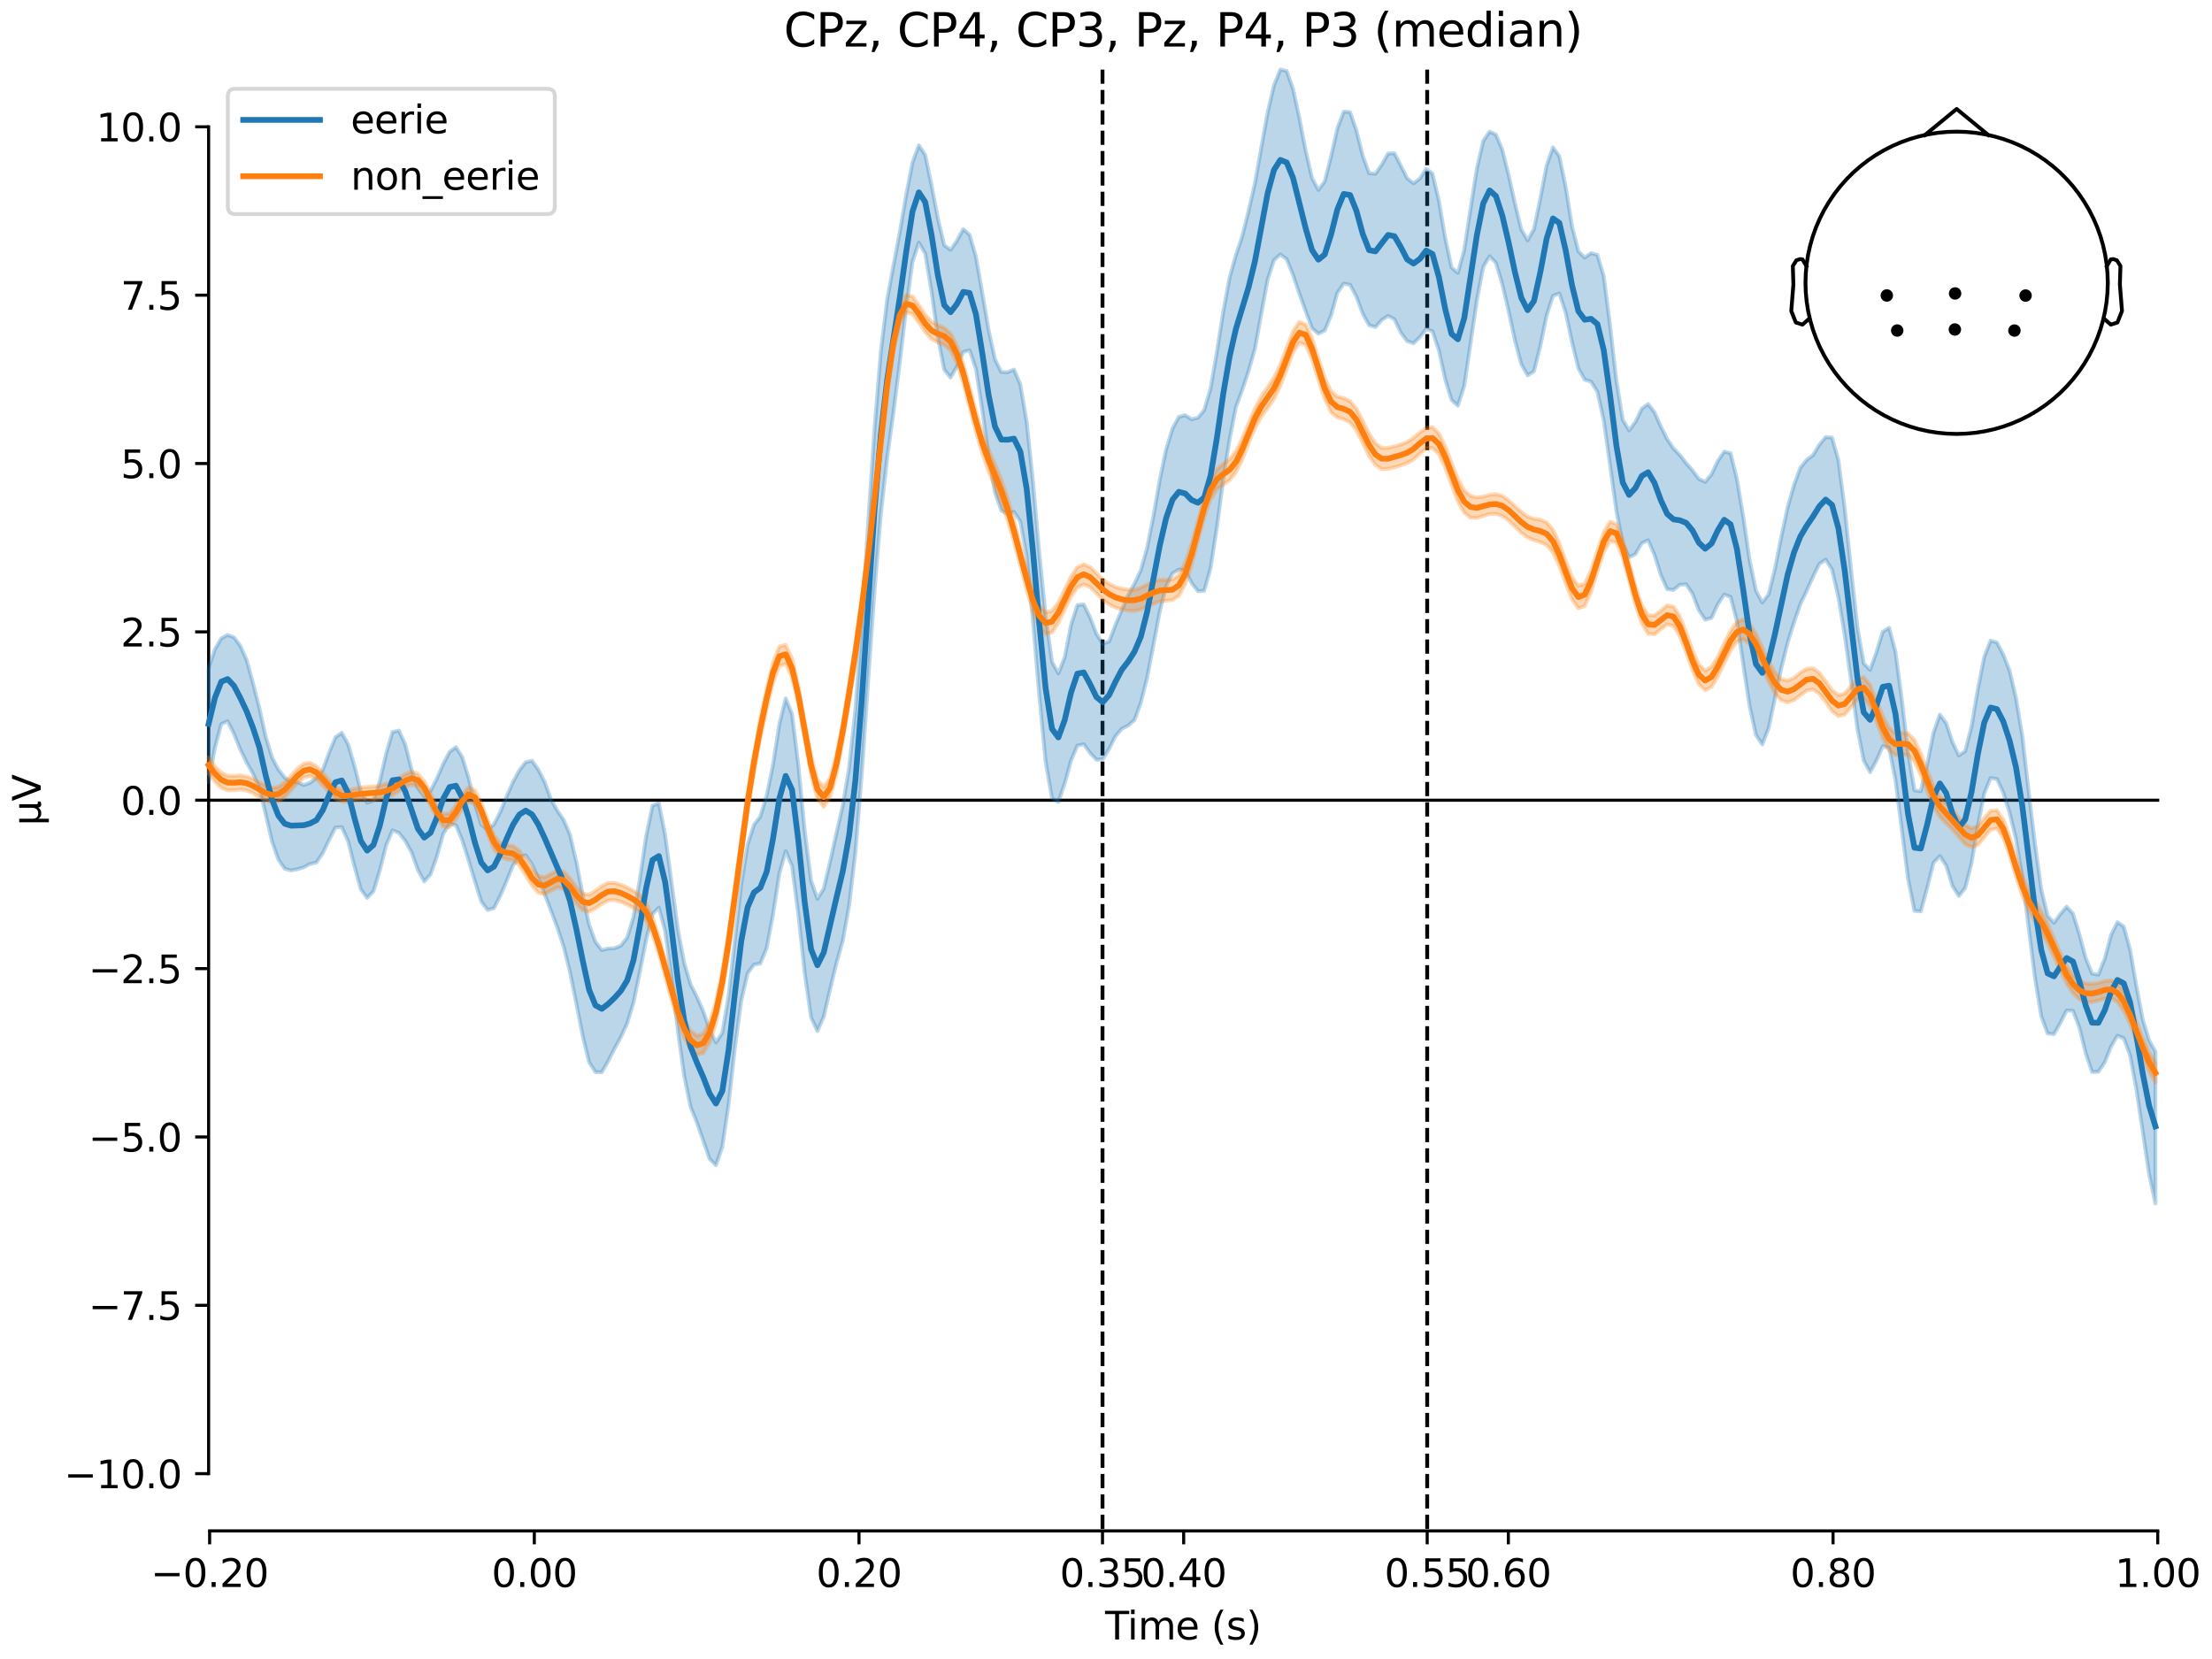 <?xml version="1.0" encoding="utf-8" standalone="no"?>
<!DOCTYPE svg PUBLIC "-//W3C//DTD SVG 1.1//EN"
  "http://www.w3.org/Graphics/SVG/1.1/DTD/svg11.dtd">
<svg xmlns:xlink="http://www.w3.org/1999/xlink" width="576pt" height="432pt" viewBox="0 0 576 432" xmlns="http://www.w3.org/2000/svg" version="1.1">
 <defs>
  <style type="text/css">*{stroke-linejoin: round; stroke-linecap: butt}</style>
 </defs>
 <g id="figure_1">
  <g id="patch_1">
   <path d="M 0 432 
L 576 432 
L 576 0 
L 0 0 
z
" style="fill: #ffffff"/>
  </g>
  <g id="axes_1">
   <g id="patch_2">
    <path d="M 54.324 398.644 
L 561.867 398.644 
L 561.867 18.118 
L 54.324 18.118 
L 54.324 398.644 
z
" style="fill: none; opacity: 0"/>
   </g>
   <g id="patch_3">
    <path d="M 54.324 383.74 
L 54.324 33.022 
" style="fill: none; stroke: #000000; stroke-width: 0.8; stroke-linejoin: miter; stroke-linecap: square"/>
   </g>
   <g id="LineCollection_1">
    <path d="M 287.091 18.118 
L 287.091 398.644 
" clip-path="url(#p1e4d2f76a1)" style="fill: none; stroke-dasharray: 3.7,1.6; stroke-dashoffset: 0; stroke: #000000"/>
    <path d="M 371.637 18.118 
L 371.637 398.644 
" clip-path="url(#p1e4d2f76a1)" style="fill: none; stroke-dasharray: 3.7,1.6; stroke-dashoffset: 0; stroke: #000000"/>
   </g>
   <g id="matplotlib.axis_1">
    <g id="xtick_1">
     <g id="line2d_1">
      <defs>
       <path id="mda832113f7" d="M 0 0 
L 0 3.5 
" style="stroke: #000000; stroke-width: 0.8"/>
      </defs>
      <g>
       <use xlink:href="#mda832113f7" x="54.588" y="398.644" style="stroke: #000000; stroke-width: 0.8"/>
      </g>
     </g>
     <g id="text_1">
      <!-- −0.20 -->
      <g transform="translate(39.265 413.242) scale(0.1 -0.1)">
       <defs>
        <path id="DejaVuSans-2212" d="M 678 2272 
L 4684 2272 
L 4684 1741 
L 678 1741 
L 678 2272 
z
" transform="scale(0.016)"/>
        <path id="DejaVuSans-30" d="M 2034 4250 
Q 1547 4250 1301 3770 
Q 1056 3291 1056 2328 
Q 1056 1369 1301 889 
Q 1547 409 2034 409 
Q 2525 409 2770 889 
Q 3016 1369 3016 2328 
Q 3016 3291 2770 3770 
Q 2525 4250 2034 4250 
z
M 2034 4750 
Q 2819 4750 3233 4129 
Q 3647 3509 3647 2328 
Q 3647 1150 3233 529 
Q 2819 -91 2034 -91 
Q 1250 -91 836 529 
Q 422 1150 422 2328 
Q 422 3509 836 4129 
Q 1250 4750 2034 4750 
z
" transform="scale(0.016)"/>
        <path id="DejaVuSans-2e" d="M 684 794 
L 1344 794 
L 1344 0 
L 684 0 
L 684 794 
z
" transform="scale(0.016)"/>
        <path id="DejaVuSans-32" d="M 1228 531 
L 3431 531 
L 3431 0 
L 469 0 
L 469 531 
Q 828 903 1448 1529 
Q 2069 2156 2228 2338 
Q 2531 2678 2651 2914 
Q 2772 3150 2772 3378 
Q 2772 3750 2511 3984 
Q 2250 4219 1831 4219 
Q 1534 4219 1204 4116 
Q 875 4013 500 3803 
L 500 4441 
Q 881 4594 1212 4672 
Q 1544 4750 1819 4750 
Q 2544 4750 2975 4387 
Q 3406 4025 3406 3419 
Q 3406 3131 3298 2873 
Q 3191 2616 2906 2266 
Q 2828 2175 2409 1742 
Q 1991 1309 1228 531 
z
" transform="scale(0.016)"/>
       </defs>
       <use xlink:href="#DejaVuSans-2212"/>
       <use xlink:href="#DejaVuSans-30" transform="translate(83.789 0)"/>
       <use xlink:href="#DejaVuSans-2e" transform="translate(147.412 0)"/>
       <use xlink:href="#DejaVuSans-32" transform="translate(179.199 0)"/>
       <use xlink:href="#DejaVuSans-30" transform="translate(242.822 0)"/>
      </g>
     </g>
    </g>
    <g id="xtick_2">
     <g id="line2d_2">
      <g>
       <use xlink:href="#mda832113f7" x="139.134" y="398.644" style="stroke: #000000; stroke-width: 0.8"/>
      </g>
     </g>
     <g id="text_2">
      <!-- 0.00 -->
      <g transform="translate(128.002 413.242) scale(0.1 -0.1)">
       <use xlink:href="#DejaVuSans-30"/>
       <use xlink:href="#DejaVuSans-2e" transform="translate(63.623 0)"/>
       <use xlink:href="#DejaVuSans-30" transform="translate(95.41 0)"/>
       <use xlink:href="#DejaVuSans-30" transform="translate(159.033 0)"/>
      </g>
     </g>
    </g>
    <g id="xtick_3">
     <g id="line2d_3">
      <g>
       <use xlink:href="#mda832113f7" x="223.681" y="398.644" style="stroke: #000000; stroke-width: 0.8"/>
      </g>
     </g>
     <g id="text_3">
      <!-- 0.20 -->
      <g transform="translate(212.548 413.242) scale(0.1 -0.1)">
       <use xlink:href="#DejaVuSans-30"/>
       <use xlink:href="#DejaVuSans-2e" transform="translate(63.623 0)"/>
       <use xlink:href="#DejaVuSans-32" transform="translate(95.41 0)"/>
       <use xlink:href="#DejaVuSans-30" transform="translate(159.033 0)"/>
      </g>
     </g>
    </g>
    <g id="xtick_4">
     <g id="line2d_4">
      <g>
       <use xlink:href="#mda832113f7" x="287.091" y="398.644" style="stroke: #000000; stroke-width: 0.8"/>
      </g>
     </g>
     <g id="text_4">
      <!-- 0.35 -->
      <g transform="translate(275.958 413.242) scale(0.1 -0.1)">
       <defs>
        <path id="DejaVuSans-33" d="M 2597 2516 
Q 3050 2419 3304 2112 
Q 3559 1806 3559 1356 
Q 3559 666 3084 287 
Q 2609 -91 1734 -91 
Q 1441 -91 1130 -33 
Q 819 25 488 141 
L 488 750 
Q 750 597 1062 519 
Q 1375 441 1716 441 
Q 2309 441 2620 675 
Q 2931 909 2931 1356 
Q 2931 1769 2642 2001 
Q 2353 2234 1838 2234 
L 1294 2234 
L 1294 2753 
L 1863 2753 
Q 2328 2753 2575 2939 
Q 2822 3125 2822 3475 
Q 2822 3834 2567 4026 
Q 2313 4219 1838 4219 
Q 1578 4219 1281 4162 
Q 984 4106 628 3988 
L 628 4550 
Q 988 4650 1302 4700 
Q 1616 4750 1894 4750 
Q 2613 4750 3031 4423 
Q 3450 4097 3450 3541 
Q 3450 3153 3228 2886 
Q 3006 2619 2597 2516 
z
" transform="scale(0.016)"/>
        <path id="DejaVuSans-35" d="M 691 4666 
L 3169 4666 
L 3169 4134 
L 1269 4134 
L 1269 2991 
Q 1406 3038 1543 3061 
Q 1681 3084 1819 3084 
Q 2600 3084 3056 2656 
Q 3513 2228 3513 1497 
Q 3513 744 3044 326 
Q 2575 -91 1722 -91 
Q 1428 -91 1123 -41 
Q 819 9 494 109 
L 494 744 
Q 775 591 1075 516 
Q 1375 441 1709 441 
Q 2250 441 2565 725 
Q 2881 1009 2881 1497 
Q 2881 1984 2565 2268 
Q 2250 2553 1709 2553 
Q 1456 2553 1204 2497 
Q 953 2441 691 2322 
L 691 4666 
z
" transform="scale(0.016)"/>
       </defs>
       <use xlink:href="#DejaVuSans-30"/>
       <use xlink:href="#DejaVuSans-2e" transform="translate(63.623 0)"/>
       <use xlink:href="#DejaVuSans-33" transform="translate(95.41 0)"/>
       <use xlink:href="#DejaVuSans-35" transform="translate(159.033 0)"/>
      </g>
     </g>
    </g>
    <g id="xtick_5">
     <g id="line2d_5">
      <g>
       <use xlink:href="#mda832113f7" x="308.227" y="398.644" style="stroke: #000000; stroke-width: 0.8"/>
      </g>
     </g>
     <g id="text_5">
      <!-- 0.40 -->
      <g transform="translate(297.095 413.242) scale(0.1 -0.1)">
       <defs>
        <path id="DejaVuSans-34" d="M 2419 4116 
L 825 1625 
L 2419 1625 
L 2419 4116 
z
M 2253 4666 
L 3047 4666 
L 3047 1625 
L 3713 1625 
L 3713 1100 
L 3047 1100 
L 3047 0 
L 2419 0 
L 2419 1100 
L 313 1100 
L 313 1709 
L 2253 4666 
z
" transform="scale(0.016)"/>
       </defs>
       <use xlink:href="#DejaVuSans-30"/>
       <use xlink:href="#DejaVuSans-2e" transform="translate(63.623 0)"/>
       <use xlink:href="#DejaVuSans-34" transform="translate(95.41 0)"/>
       <use xlink:href="#DejaVuSans-30" transform="translate(159.033 0)"/>
      </g>
     </g>
    </g>
    <g id="xtick_6">
     <g id="line2d_6">
      <g>
       <use xlink:href="#mda832113f7" x="371.637" y="398.644" style="stroke: #000000; stroke-width: 0.8"/>
      </g>
     </g>
     <g id="text_6">
      <!-- 0.55 -->
      <g transform="translate(360.504 413.242) scale(0.1 -0.1)">
       <use xlink:href="#DejaVuSans-30"/>
       <use xlink:href="#DejaVuSans-2e" transform="translate(63.623 0)"/>
       <use xlink:href="#DejaVuSans-35" transform="translate(95.41 0)"/>
       <use xlink:href="#DejaVuSans-35" transform="translate(159.033 0)"/>
      </g>
     </g>
    </g>
    <g id="xtick_7">
     <g id="line2d_7">
      <g>
       <use xlink:href="#mda832113f7" x="392.774" y="398.644" style="stroke: #000000; stroke-width: 0.8"/>
      </g>
     </g>
     <g id="text_7">
      <!-- 0.60 -->
      <g transform="translate(381.641 413.242) scale(0.1 -0.1)">
       <defs>
        <path id="DejaVuSans-36" d="M 2113 2584 
Q 1688 2584 1439 2293 
Q 1191 2003 1191 1497 
Q 1191 994 1439 701 
Q 1688 409 2113 409 
Q 2538 409 2786 701 
Q 3034 994 3034 1497 
Q 3034 2003 2786 2293 
Q 2538 2584 2113 2584 
z
M 3366 4563 
L 3366 3988 
Q 3128 4100 2886 4159 
Q 2644 4219 2406 4219 
Q 1781 4219 1451 3797 
Q 1122 3375 1075 2522 
Q 1259 2794 1537 2939 
Q 1816 3084 2150 3084 
Q 2853 3084 3261 2657 
Q 3669 2231 3669 1497 
Q 3669 778 3244 343 
Q 2819 -91 2113 -91 
Q 1303 -91 875 529 
Q 447 1150 447 2328 
Q 447 3434 972 4092 
Q 1497 4750 2381 4750 
Q 2619 4750 2861 4703 
Q 3103 4656 3366 4563 
z
" transform="scale(0.016)"/>
       </defs>
       <use xlink:href="#DejaVuSans-30"/>
       <use xlink:href="#DejaVuSans-2e" transform="translate(63.623 0)"/>
       <use xlink:href="#DejaVuSans-36" transform="translate(95.41 0)"/>
       <use xlink:href="#DejaVuSans-30" transform="translate(159.033 0)"/>
      </g>
     </g>
    </g>
    <g id="xtick_8">
     <g id="line2d_8">
      <g>
       <use xlink:href="#mda832113f7" x="477.32" y="398.644" style="stroke: #000000; stroke-width: 0.8"/>
      </g>
     </g>
     <g id="text_8">
      <!-- 0.80 -->
      <g transform="translate(466.188 413.242) scale(0.1 -0.1)">
       <defs>
        <path id="DejaVuSans-38" d="M 2034 2216 
Q 1584 2216 1326 1975 
Q 1069 1734 1069 1313 
Q 1069 891 1326 650 
Q 1584 409 2034 409 
Q 2484 409 2743 651 
Q 3003 894 3003 1313 
Q 3003 1734 2745 1975 
Q 2488 2216 2034 2216 
z
M 1403 2484 
Q 997 2584 770 2862 
Q 544 3141 544 3541 
Q 544 4100 942 4425 
Q 1341 4750 2034 4750 
Q 2731 4750 3128 4425 
Q 3525 4100 3525 3541 
Q 3525 3141 3298 2862 
Q 3072 2584 2669 2484 
Q 3125 2378 3379 2068 
Q 3634 1759 3634 1313 
Q 3634 634 3220 271 
Q 2806 -91 2034 -91 
Q 1263 -91 848 271 
Q 434 634 434 1313 
Q 434 1759 690 2068 
Q 947 2378 1403 2484 
z
M 1172 3481 
Q 1172 3119 1398 2916 
Q 1625 2713 2034 2713 
Q 2441 2713 2670 2916 
Q 2900 3119 2900 3481 
Q 2900 3844 2670 4047 
Q 2441 4250 2034 4250 
Q 1625 4250 1398 4047 
Q 1172 3844 1172 3481 
z
" transform="scale(0.016)"/>
       </defs>
       <use xlink:href="#DejaVuSans-30"/>
       <use xlink:href="#DejaVuSans-2e" transform="translate(63.623 0)"/>
       <use xlink:href="#DejaVuSans-38" transform="translate(95.41 0)"/>
       <use xlink:href="#DejaVuSans-30" transform="translate(159.033 0)"/>
      </g>
     </g>
    </g>
    <g id="xtick_9">
     <g id="line2d_9">
      <g>
       <use xlink:href="#mda832113f7" x="561.867" y="398.644" style="stroke: #000000; stroke-width: 0.8"/>
      </g>
     </g>
     <g id="text_9">
      <!-- 1.00 -->
      <g transform="translate(550.734 413.242) scale(0.1 -0.1)">
       <defs>
        <path id="DejaVuSans-31" d="M 794 531 
L 1825 531 
L 1825 4091 
L 703 3866 
L 703 4441 
L 1819 4666 
L 2450 4666 
L 2450 531 
L 3481 531 
L 3481 0 
L 794 0 
L 794 531 
z
" transform="scale(0.016)"/>
       </defs>
       <use xlink:href="#DejaVuSans-31"/>
       <use xlink:href="#DejaVuSans-2e" transform="translate(63.623 0)"/>
       <use xlink:href="#DejaVuSans-30" transform="translate(95.41 0)"/>
       <use xlink:href="#DejaVuSans-30" transform="translate(159.033 0)"/>
      </g>
     </g>
    </g>
    <g id="text_10">
     <!-- Time (s) -->
     <g transform="translate(287.766 426.92) scale(0.1 -0.1)">
      <defs>
       <path id="DejaVuSans-54" d="M -19 4666 
L 3928 4666 
L 3928 4134 
L 2272 4134 
L 2272 0 
L 1638 0 
L 1638 4134 
L -19 4134 
L -19 4666 
z
" transform="scale(0.016)"/>
       <path id="DejaVuSans-69" d="M 603 3500 
L 1178 3500 
L 1178 0 
L 603 0 
L 603 3500 
z
M 603 4863 
L 1178 4863 
L 1178 4134 
L 603 4134 
L 603 4863 
z
" transform="scale(0.016)"/>
       <path id="DejaVuSans-6d" d="M 3328 2828 
Q 3544 3216 3844 3400 
Q 4144 3584 4550 3584 
Q 5097 3584 5394 3201 
Q 5691 2819 5691 2113 
L 5691 0 
L 5113 0 
L 5113 2094 
Q 5113 2597 4934 2840 
Q 4756 3084 4391 3084 
Q 3944 3084 3684 2787 
Q 3425 2491 3425 1978 
L 3425 0 
L 2847 0 
L 2847 2094 
Q 2847 2600 2669 2842 
Q 2491 3084 2119 3084 
Q 1678 3084 1418 2786 
Q 1159 2488 1159 1978 
L 1159 0 
L 581 0 
L 581 3500 
L 1159 3500 
L 1159 2956 
Q 1356 3278 1631 3431 
Q 1906 3584 2284 3584 
Q 2666 3584 2933 3390 
Q 3200 3197 3328 2828 
z
" transform="scale(0.016)"/>
       <path id="DejaVuSans-65" d="M 3597 1894 
L 3597 1613 
L 953 1613 
Q 991 1019 1311 708 
Q 1631 397 2203 397 
Q 2534 397 2845 478 
Q 3156 559 3463 722 
L 3463 178 
Q 3153 47 2828 -22 
Q 2503 -91 2169 -91 
Q 1331 -91 842 396 
Q 353 884 353 1716 
Q 353 2575 817 3079 
Q 1281 3584 2069 3584 
Q 2775 3584 3186 3129 
Q 3597 2675 3597 1894 
z
M 3022 2063 
Q 3016 2534 2758 2815 
Q 2500 3097 2075 3097 
Q 1594 3097 1305 2825 
Q 1016 2553 972 2059 
L 3022 2063 
z
" transform="scale(0.016)"/>
       <path id="DejaVuSans-20" transform="scale(0.016)"/>
       <path id="DejaVuSans-28" d="M 1984 4856 
Q 1566 4138 1362 3434 
Q 1159 2731 1159 2009 
Q 1159 1288 1364 580 
Q 1569 -128 1984 -844 
L 1484 -844 
Q 1016 -109 783 600 
Q 550 1309 550 2009 
Q 550 2706 781 3412 
Q 1013 4119 1484 4856 
L 1984 4856 
z
" transform="scale(0.016)"/>
       <path id="DejaVuSans-73" d="M 2834 3397 
L 2834 2853 
Q 2591 2978 2328 3040 
Q 2066 3103 1784 3103 
Q 1356 3103 1142 2972 
Q 928 2841 928 2578 
Q 928 2378 1081 2264 
Q 1234 2150 1697 2047 
L 1894 2003 
Q 2506 1872 2764 1633 
Q 3022 1394 3022 966 
Q 3022 478 2636 193 
Q 2250 -91 1575 -91 
Q 1294 -91 989 -36 
Q 684 19 347 128 
L 347 722 
Q 666 556 975 473 
Q 1284 391 1588 391 
Q 1994 391 2212 530 
Q 2431 669 2431 922 
Q 2431 1156 2273 1281 
Q 2116 1406 1581 1522 
L 1381 1569 
Q 847 1681 609 1914 
Q 372 2147 372 2553 
Q 372 3047 722 3315 
Q 1072 3584 1716 3584 
Q 2034 3584 2315 3537 
Q 2597 3491 2834 3397 
z
" transform="scale(0.016)"/>
       <path id="DejaVuSans-29" d="M 513 4856 
L 1013 4856 
Q 1481 4119 1714 3412 
Q 1947 2706 1947 2009 
Q 1947 1309 1714 600 
Q 1481 -109 1013 -844 
L 513 -844 
Q 928 -128 1133 580 
Q 1338 1288 1338 2009 
Q 1338 2731 1133 3434 
Q 928 4138 513 4856 
z
" transform="scale(0.016)"/>
      </defs>
      <use xlink:href="#DejaVuSans-54"/>
      <use xlink:href="#DejaVuSans-69" transform="translate(57.959 0)"/>
      <use xlink:href="#DejaVuSans-6d" transform="translate(85.742 0)"/>
      <use xlink:href="#DejaVuSans-65" transform="translate(183.154 0)"/>
      <use xlink:href="#DejaVuSans-20" transform="translate(244.678 0)"/>
      <use xlink:href="#DejaVuSans-28" transform="translate(276.465 0)"/>
      <use xlink:href="#DejaVuSans-73" transform="translate(315.479 0)"/>
      <use xlink:href="#DejaVuSans-29" transform="translate(367.578 0)"/>
     </g>
    </g>
   </g>
   <g id="matplotlib.axis_2">
    <g id="ytick_1">
     <g id="line2d_10">
      <defs>
       <path id="m60c348d80e" d="M 0 0 
L -3.5 0 
" style="stroke: #000000; stroke-width: 0.8"/>
      </defs>
      <g>
       <use xlink:href="#m60c348d80e" x="54.324" y="383.74" style="stroke: #000000; stroke-width: 0.8"/>
      </g>
     </g>
     <g id="text_11">
      <!-- −10.0 -->
      <g transform="translate(16.678 387.539) scale(0.1 -0.1)">
       <use xlink:href="#DejaVuSans-2212"/>
       <use xlink:href="#DejaVuSans-31" transform="translate(83.789 0)"/>
       <use xlink:href="#DejaVuSans-30" transform="translate(147.412 0)"/>
       <use xlink:href="#DejaVuSans-2e" transform="translate(211.035 0)"/>
       <use xlink:href="#DejaVuSans-30" transform="translate(242.822 0)"/>
      </g>
     </g>
    </g>
    <g id="ytick_2">
     <g id="line2d_11">
      <g>
       <use xlink:href="#m60c348d80e" x="54.324" y="339.9" style="stroke: #000000; stroke-width: 0.8"/>
      </g>
     </g>
     <g id="text_12">
      <!-- −7.5 -->
      <g transform="translate(23.041 343.699) scale(0.1 -0.1)">
       <defs>
        <path id="DejaVuSans-37" d="M 525 4666 
L 3525 4666 
L 3525 4397 
L 1831 0 
L 1172 0 
L 2766 4134 
L 525 4134 
L 525 4666 
z
" transform="scale(0.016)"/>
       </defs>
       <use xlink:href="#DejaVuSans-2212"/>
       <use xlink:href="#DejaVuSans-37" transform="translate(83.789 0)"/>
       <use xlink:href="#DejaVuSans-2e" transform="translate(147.412 0)"/>
       <use xlink:href="#DejaVuSans-35" transform="translate(179.199 0)"/>
      </g>
     </g>
    </g>
    <g id="ytick_3">
     <g id="line2d_12">
      <g>
       <use xlink:href="#m60c348d80e" x="54.324" y="296.06" style="stroke: #000000; stroke-width: 0.8"/>
      </g>
     </g>
     <g id="text_13">
      <!-- −5.0 -->
      <g transform="translate(23.041 299.86) scale(0.1 -0.1)">
       <use xlink:href="#DejaVuSans-2212"/>
       <use xlink:href="#DejaVuSans-35" transform="translate(83.789 0)"/>
       <use xlink:href="#DejaVuSans-2e" transform="translate(147.412 0)"/>
       <use xlink:href="#DejaVuSans-30" transform="translate(179.199 0)"/>
      </g>
     </g>
    </g>
    <g id="ytick_4">
     <g id="line2d_13">
      <g>
       <use xlink:href="#m60c348d80e" x="54.324" y="252.221" style="stroke: #000000; stroke-width: 0.8"/>
      </g>
     </g>
     <g id="text_14">
      <!-- −2.5 -->
      <g transform="translate(23.041 256.02) scale(0.1 -0.1)">
       <use xlink:href="#DejaVuSans-2212"/>
       <use xlink:href="#DejaVuSans-32" transform="translate(83.789 0)"/>
       <use xlink:href="#DejaVuSans-2e" transform="translate(147.412 0)"/>
       <use xlink:href="#DejaVuSans-35" transform="translate(179.199 0)"/>
      </g>
     </g>
    </g>
    <g id="ytick_5">
     <g id="line2d_14">
      <g>
       <use xlink:href="#m60c348d80e" x="54.324" y="208.381" style="stroke: #000000; stroke-width: 0.8"/>
      </g>
     </g>
     <g id="text_15">
      <!-- 0.0 -->
      <g transform="translate(31.421 212.18) scale(0.1 -0.1)">
       <use xlink:href="#DejaVuSans-30"/>
       <use xlink:href="#DejaVuSans-2e" transform="translate(63.623 0)"/>
       <use xlink:href="#DejaVuSans-30" transform="translate(95.41 0)"/>
      </g>
     </g>
    </g>
    <g id="ytick_6">
     <g id="line2d_15">
      <g>
       <use xlink:href="#m60c348d80e" x="54.324" y="164.541" style="stroke: #000000; stroke-width: 0.8"/>
      </g>
     </g>
     <g id="text_16">
      <!-- 2.5 -->
      <g transform="translate(31.421 168.34) scale(0.1 -0.1)">
       <use xlink:href="#DejaVuSans-32"/>
       <use xlink:href="#DejaVuSans-2e" transform="translate(63.623 0)"/>
       <use xlink:href="#DejaVuSans-35" transform="translate(95.41 0)"/>
      </g>
     </g>
    </g>
    <g id="ytick_7">
     <g id="line2d_16">
      <g>
       <use xlink:href="#m60c348d80e" x="54.324" y="120.702" style="stroke: #000000; stroke-width: 0.8"/>
      </g>
     </g>
     <g id="text_17">
      <!-- 5.0 -->
      <g transform="translate(31.421 124.501) scale(0.1 -0.1)">
       <use xlink:href="#DejaVuSans-35"/>
       <use xlink:href="#DejaVuSans-2e" transform="translate(63.623 0)"/>
       <use xlink:href="#DejaVuSans-30" transform="translate(95.41 0)"/>
      </g>
     </g>
    </g>
    <g id="ytick_8">
     <g id="line2d_17">
      <g>
       <use xlink:href="#m60c348d80e" x="54.324" y="76.862" style="stroke: #000000; stroke-width: 0.8"/>
      </g>
     </g>
     <g id="text_18">
      <!-- 7.5 -->
      <g transform="translate(31.421 80.661) scale(0.1 -0.1)">
       <use xlink:href="#DejaVuSans-37"/>
       <use xlink:href="#DejaVuSans-2e" transform="translate(63.623 0)"/>
       <use xlink:href="#DejaVuSans-35" transform="translate(95.41 0)"/>
      </g>
     </g>
    </g>
    <g id="ytick_9">
     <g id="line2d_18">
      <g>
       <use xlink:href="#m60c348d80e" x="54.324" y="33.022" style="stroke: #000000; stroke-width: 0.8"/>
      </g>
     </g>
     <g id="text_19">
      <!-- 10.0 -->
      <g transform="translate(25.058 36.821) scale(0.1 -0.1)">
       <use xlink:href="#DejaVuSans-31"/>
       <use xlink:href="#DejaVuSans-30" transform="translate(63.623 0)"/>
       <use xlink:href="#DejaVuSans-2e" transform="translate(127.246 0)"/>
       <use xlink:href="#DejaVuSans-30" transform="translate(159.033 0)"/>
      </g>
     </g>
    </g>
    <g id="text_20">
     <!-- µV -->
     <g transform="translate(10.599 214.982) rotate(-90) scale(0.1 -0.1)">
      <defs>
       <path id="DejaVuSans-b5" d="M 544 -1331 
L 544 3500 
L 1119 3500 
L 1119 1325 
Q 1119 872 1334 640 
Q 1550 409 1972 409 
Q 2434 409 2667 671 
Q 2900 934 2900 1459 
L 2900 3500 
L 3475 3500 
L 3475 806 
Q 3475 619 3529 530 
Q 3584 441 3700 441 
Q 3728 441 3778 458 
Q 3828 475 3916 513 
L 3916 50 
Q 3788 -22 3673 -56 
Q 3559 -91 3450 -91 
Q 3234 -91 3106 31 
Q 2978 153 2931 403 
Q 2775 156 2548 32 
Q 2322 -91 2016 -91 
Q 1697 -91 1473 31 
Q 1250 153 1119 397 
L 1119 -1331 
L 544 -1331 
z
" transform="scale(0.016)"/>
       <path id="DejaVuSans-56" d="M 1831 0 
L 50 4666 
L 709 4666 
L 2188 738 
L 3669 4666 
L 4325 4666 
L 2547 0 
L 1831 0 
z
" transform="scale(0.016)"/>
      </defs>
      <use xlink:href="#DejaVuSans-b5"/>
      <use xlink:href="#DejaVuSans-56" transform="translate(63.623 0)"/>
     </g>
    </g>
   </g>
   <g id="patch_4">
    <path d="M 54.588 398.644 
L 561.867 398.644 
" style="fill: none; stroke: #000000; stroke-width: 0.8; stroke-linejoin: miter; stroke-linecap: square"/>
   </g>
   <g id="patch_5">
    <path d="M 54.324 208.381 
L 561.867 208.381 
" style="fill: none; stroke: #000000; stroke-width: 0.8; stroke-linejoin: miter; stroke-linecap: square"/>
   </g>
   <g id="text_21">
    <!-- CPz, CP4, CP3, Pz, P4, P3 (median) -->
    <g transform="translate(204.102 12.118) scale(0.12 -0.12)">
     <defs>
      <path id="DejaVuSans-43" d="M 4122 4306 
L 4122 3641 
Q 3803 3938 3442 4084 
Q 3081 4231 2675 4231 
Q 1875 4231 1450 3742 
Q 1025 3253 1025 2328 
Q 1025 1406 1450 917 
Q 1875 428 2675 428 
Q 3081 428 3442 575 
Q 3803 722 4122 1019 
L 4122 359 
Q 3791 134 3420 21 
Q 3050 -91 2638 -91 
Q 1578 -91 968 557 
Q 359 1206 359 2328 
Q 359 3453 968 4101 
Q 1578 4750 2638 4750 
Q 3056 4750 3426 4639 
Q 3797 4528 4122 4306 
z
" transform="scale(0.016)"/>
      <path id="DejaVuSans-50" d="M 1259 4147 
L 1259 2394 
L 2053 2394 
Q 2494 2394 2734 2622 
Q 2975 2850 2975 3272 
Q 2975 3691 2734 3919 
Q 2494 4147 2053 4147 
L 1259 4147 
z
M 628 4666 
L 2053 4666 
Q 2838 4666 3239 4311 
Q 3641 3956 3641 3272 
Q 3641 2581 3239 2228 
Q 2838 1875 2053 1875 
L 1259 1875 
L 1259 0 
L 628 0 
L 628 4666 
z
" transform="scale(0.016)"/>
      <path id="DejaVuSans-7a" d="M 353 3500 
L 3084 3500 
L 3084 2975 
L 922 459 
L 3084 459 
L 3084 0 
L 275 0 
L 275 525 
L 2438 3041 
L 353 3041 
L 353 3500 
z
" transform="scale(0.016)"/>
      <path id="DejaVuSans-2c" d="M 750 794 
L 1409 794 
L 1409 256 
L 897 -744 
L 494 -744 
L 750 256 
L 750 794 
z
" transform="scale(0.016)"/>
      <path id="DejaVuSans-64" d="M 2906 2969 
L 2906 4863 
L 3481 4863 
L 3481 0 
L 2906 0 
L 2906 525 
Q 2725 213 2448 61 
Q 2172 -91 1784 -91 
Q 1150 -91 751 415 
Q 353 922 353 1747 
Q 353 2572 751 3078 
Q 1150 3584 1784 3584 
Q 2172 3584 2448 3432 
Q 2725 3281 2906 2969 
z
M 947 1747 
Q 947 1113 1208 752 
Q 1469 391 1925 391 
Q 2381 391 2643 752 
Q 2906 1113 2906 1747 
Q 2906 2381 2643 2742 
Q 2381 3103 1925 3103 
Q 1469 3103 1208 2742 
Q 947 2381 947 1747 
z
" transform="scale(0.016)"/>
      <path id="DejaVuSans-61" d="M 2194 1759 
Q 1497 1759 1228 1600 
Q 959 1441 959 1056 
Q 959 750 1161 570 
Q 1363 391 1709 391 
Q 2188 391 2477 730 
Q 2766 1069 2766 1631 
L 2766 1759 
L 2194 1759 
z
M 3341 1997 
L 3341 0 
L 2766 0 
L 2766 531 
Q 2569 213 2275 61 
Q 1981 -91 1556 -91 
Q 1019 -91 701 211 
Q 384 513 384 1019 
Q 384 1609 779 1909 
Q 1175 2209 1959 2209 
L 2766 2209 
L 2766 2266 
Q 2766 2663 2505 2880 
Q 2244 3097 1772 3097 
Q 1472 3097 1187 3025 
Q 903 2953 641 2809 
L 641 3341 
Q 956 3463 1253 3523 
Q 1550 3584 1831 3584 
Q 2591 3584 2966 3190 
Q 3341 2797 3341 1997 
z
" transform="scale(0.016)"/>
      <path id="DejaVuSans-6e" d="M 3513 2113 
L 3513 0 
L 2938 0 
L 2938 2094 
Q 2938 2591 2744 2837 
Q 2550 3084 2163 3084 
Q 1697 3084 1428 2787 
Q 1159 2491 1159 1978 
L 1159 0 
L 581 0 
L 581 3500 
L 1159 3500 
L 1159 2956 
Q 1366 3272 1645 3428 
Q 1925 3584 2291 3584 
Q 2894 3584 3203 3211 
Q 3513 2838 3513 2113 
z
" transform="scale(0.016)"/>
     </defs>
     <use xlink:href="#DejaVuSans-43"/>
     <use xlink:href="#DejaVuSans-50" transform="translate(69.824 0)"/>
     <use xlink:href="#DejaVuSans-7a" transform="translate(130.127 0)"/>
     <use xlink:href="#DejaVuSans-2c" transform="translate(182.617 0)"/>
     <use xlink:href="#DejaVuSans-20" transform="translate(214.404 0)"/>
     <use xlink:href="#DejaVuSans-43" transform="translate(246.191 0)"/>
     <use xlink:href="#DejaVuSans-50" transform="translate(316.016 0)"/>
     <use xlink:href="#DejaVuSans-34" transform="translate(376.318 0)"/>
     <use xlink:href="#DejaVuSans-2c" transform="translate(439.941 0)"/>
     <use xlink:href="#DejaVuSans-20" transform="translate(471.729 0)"/>
     <use xlink:href="#DejaVuSans-43" transform="translate(503.516 0)"/>
     <use xlink:href="#DejaVuSans-50" transform="translate(573.34 0)"/>
     <use xlink:href="#DejaVuSans-33" transform="translate(633.643 0)"/>
     <use xlink:href="#DejaVuSans-2c" transform="translate(697.266 0)"/>
     <use xlink:href="#DejaVuSans-20" transform="translate(729.053 0)"/>
     <use xlink:href="#DejaVuSans-50" transform="translate(760.84 0)"/>
     <use xlink:href="#DejaVuSans-7a" transform="translate(821.143 0)"/>
     <use xlink:href="#DejaVuSans-2c" transform="translate(873.633 0)"/>
     <use xlink:href="#DejaVuSans-20" transform="translate(905.42 0)"/>
     <use xlink:href="#DejaVuSans-50" transform="translate(937.207 0)"/>
     <use xlink:href="#DejaVuSans-34" transform="translate(997.51 0)"/>
     <use xlink:href="#DejaVuSans-2c" transform="translate(1061.133 0)"/>
     <use xlink:href="#DejaVuSans-20" transform="translate(1092.92 0)"/>
     <use xlink:href="#DejaVuSans-50" transform="translate(1124.707 0)"/>
     <use xlink:href="#DejaVuSans-33" transform="translate(1185.01 0)"/>
     <use xlink:href="#DejaVuSans-20" transform="translate(1248.633 0)"/>
     <use xlink:href="#DejaVuSans-28" transform="translate(1280.42 0)"/>
     <use xlink:href="#DejaVuSans-6d" transform="translate(1319.434 0)"/>
     <use xlink:href="#DejaVuSans-65" transform="translate(1416.846 0)"/>
     <use xlink:href="#DejaVuSans-64" transform="translate(1478.369 0)"/>
     <use xlink:href="#DejaVuSans-69" transform="translate(1541.846 0)"/>
     <use xlink:href="#DejaVuSans-61" transform="translate(1569.629 0)"/>
     <use xlink:href="#DejaVuSans-6e" transform="translate(1630.908 0)"/>
     <use xlink:href="#DejaVuSans-29" transform="translate(1694.287 0)"/>
    </g>
   </g>
   <g id="legend_1">
    <g id="patch_6">
     <path d="M 61.324 55.753 
L 142.466 55.753 
Q 144.466 55.753 144.466 53.753 
L 144.466 25.118 
Q 144.466 23.118 142.466 23.118 
L 61.324 23.118 
Q 59.324 23.118 59.324 25.118 
L 59.324 53.753 
Q 59.324 55.753 61.324 55.753 
z
" style="fill: #ffffff; opacity: 0.8; stroke: #cccccc; stroke-linejoin: miter"/>
    </g>
    <g id="line2d_19">
     <path d="M 63.324 31.217 
L 73.324 31.217 
L 83.324 31.217 
" style="fill: none; stroke: #1f77b4; stroke-width: 1.5; stroke-linecap: square"/>
    </g>
    <g id="text_22">
     <!-- eerie -->
     <g transform="translate(91.324 34.717) scale(0.1 -0.1)">
      <defs>
       <path id="DejaVuSans-72" d="M 2631 2963 
Q 2534 3019 2420 3045 
Q 2306 3072 2169 3072 
Q 1681 3072 1420 2755 
Q 1159 2438 1159 1844 
L 1159 0 
L 581 0 
L 581 3500 
L 1159 3500 
L 1159 2956 
Q 1341 3275 1631 3429 
Q 1922 3584 2338 3584 
Q 2397 3584 2469 3576 
Q 2541 3569 2628 3553 
L 2631 2963 
z
" transform="scale(0.016)"/>
      </defs>
      <use xlink:href="#DejaVuSans-65"/>
      <use xlink:href="#DejaVuSans-65" transform="translate(61.523 0)"/>
      <use xlink:href="#DejaVuSans-72" transform="translate(123.047 0)"/>
      <use xlink:href="#DejaVuSans-69" transform="translate(164.16 0)"/>
      <use xlink:href="#DejaVuSans-65" transform="translate(191.943 0)"/>
     </g>
    </g>
    <g id="line2d_20">
     <path d="M 63.324 45.895 
L 73.324 45.895 
L 83.324 45.895 
" style="fill: none; stroke: #ff7f0e; stroke-width: 1.5; stroke-linecap: square"/>
    </g>
    <g id="text_23">
     <!-- non_eerie -->
     <g transform="translate(91.324 49.395) scale(0.1 -0.1)">
      <defs>
       <path id="DejaVuSans-6f" d="M 1959 3097 
Q 1497 3097 1228 2736 
Q 959 2375 959 1747 
Q 959 1119 1226 758 
Q 1494 397 1959 397 
Q 2419 397 2687 759 
Q 2956 1122 2956 1747 
Q 2956 2369 2687 2733 
Q 2419 3097 1959 3097 
z
M 1959 3584 
Q 2709 3584 3137 3096 
Q 3566 2609 3566 1747 
Q 3566 888 3137 398 
Q 2709 -91 1959 -91 
Q 1206 -91 779 398 
Q 353 888 353 1747 
Q 353 2609 779 3096 
Q 1206 3584 1959 3584 
z
" transform="scale(0.016)"/>
       <path id="DejaVuSans-5f" d="M 3263 -1063 
L 3263 -1509 
L -63 -1509 
L -63 -1063 
L 3263 -1063 
z
" transform="scale(0.016)"/>
      </defs>
      <use xlink:href="#DejaVuSans-6e"/>
      <use xlink:href="#DejaVuSans-6f" transform="translate(63.379 0)"/>
      <use xlink:href="#DejaVuSans-6e" transform="translate(124.561 0)"/>
      <use xlink:href="#DejaVuSans-5f" transform="translate(187.939 0)"/>
      <use xlink:href="#DejaVuSans-65" transform="translate(237.939 0)"/>
      <use xlink:href="#DejaVuSans-65" transform="translate(299.463 0)"/>
      <use xlink:href="#DejaVuSans-72" transform="translate(360.986 0)"/>
      <use xlink:href="#DejaVuSans-69" transform="translate(402.1 0)"/>
      <use xlink:href="#DejaVuSans-65" transform="translate(429.883 0)"/>
     </g>
    </g>
   </g>
   <g id="FillBetweenPolyCollection_1">
    <defs>
     <path id="m53537c0f82" d="M 54.324 -258.031 
L 54.324 -228.383 
L 55.975 -237.302 
L 57.626 -243.467 
L 59.278 -244.194 
L 60.929 -240.897 
L 62.58 -236.836 
L 64.231 -233.427 
L 65.883 -230.545 
L 67.534 -226.809 
L 69.185 -219.985 
L 70.837 -212.879 
L 72.488 -208.189 
L 74.139 -205.789 
L 75.791 -205.331 
L 77.442 -205.658 
L 79.093 -206.144 
L 80.744 -207.045 
L 82.396 -207.402 
L 84.047 -209.848 
L 85.698 -213.27 
L 87.35 -216.536 
L 89.001 -216.622 
L 90.652 -212.941 
L 92.304 -206.404 
L 93.955 -200.437 
L 95.606 -198.18 
L 97.257 -199.92 
L 98.909 -205.354 
L 100.56 -211.919 
L 102.211 -215.79 
L 103.863 -215.137 
L 105.514 -213.062 
L 107.165 -210.092 
L 108.817 -205.463 
L 110.468 -202.476 
L 112.119 -204.316 
L 113.77 -209.011 
L 115.422 -214.866 
L 117.073 -217.464 
L 118.724 -217.133 
L 120.376 -213.177 
L 122.027 -207.96 
L 123.678 -202.482 
L 125.33 -197.216 
L 126.981 -195.043 
L 128.632 -195.528 
L 130.283 -198.752 
L 131.935 -202.622 
L 133.586 -206.654 
L 135.237 -208.876 
L 136.889 -209.278 
L 138.54 -206.939 
L 140.191 -203.282 
L 141.843 -199.129 
L 143.494 -194.792 
L 145.145 -190.442 
L 146.796 -185.45 
L 148.448 -178.744 
L 150.099 -170.576 
L 151.75 -162.196 
L 153.402 -155.41 
L 155.053 -152.831 
L 156.704 -152.793 
L 158.356 -155.68 
L 160.007 -158.915 
L 161.658 -161.929 
L 163.309 -165.479 
L 164.961 -170.917 
L 166.612 -178.859 
L 168.263 -187.275 
L 169.915 -193.999 
L 171.566 -195.657 
L 173.217 -189.567 
L 174.869 -177.371 
L 176.52 -163.566 
L 178.171 -151.793 
L 179.822 -143.806 
L 181.474 -139.666 
L 183.125 -135.012 
L 184.776 -130.223 
L 186.428 -128.586 
L 188.079 -133.341 
L 189.73 -144.422 
L 191.381 -159.312 
L 193.033 -171.45 
L 194.684 -178.556 
L 196.335 -180.82 
L 197.987 -181.109 
L 199.638 -185.116 
L 201.289 -193.875 
L 202.941 -204.52 
L 204.592 -210.382 
L 206.243 -206.511 
L 207.894 -193.821 
L 209.546 -178.71 
L 211.197 -167.083 
L 212.848 -163.515 
L 214.5 -167.249 
L 216.151 -174.327 
L 217.802 -181.18 
L 219.454 -187.012 
L 221.105 -196.177 
L 222.756 -210.153 
L 224.407 -230.535 
L 226.059 -254.631 
L 227.71 -278.04 
L 229.361 -298.044 
L 231.013 -312.734 
L 232.664 -324.718 
L 234.315 -337.689 
L 235.967 -351.866 
L 237.618 -363.834 
L 239.269 -368.839 
L 240.92 -365.925 
L 242.572 -356.095 
L 244.223 -344.161 
L 245.874 -335.74 
L 247.526 -333.687 
L 249.177 -336.563 
L 250.828 -340.347 
L 252.48 -340.784 
L 254.131 -335.946 
L 255.782 -325.285 
L 257.433 -313.209 
L 259.085 -303.734 
L 260.736 -299.067 
L 262.387 -298.151 
L 264.039 -298.708 
L 265.69 -296.202 
L 267.341 -287.078 
L 268.993 -270.232 
L 270.644 -250.67 
L 272.295 -233.555 
L 273.946 -224.091 
L 275.598 -223.157 
L 277.249 -227.977 
L 278.9 -233.955 
L 280.552 -237.857 
L 282.203 -238.198 
L 283.854 -235.935 
L 285.506 -234.155 
L 287.157 -234.303 
L 288.808 -236.974 
L 290.459 -240.293 
L 292.111 -242.224 
L 293.762 -243.078 
L 295.413 -244.493 
L 297.065 -248.999 
L 298.716 -255.534 
L 300.367 -264.154 
L 302.019 -272.836 
L 303.67 -279.356 
L 305.321 -282.687 
L 306.972 -283.692 
L 308.624 -283.523 
L 310.275 -280.22 
L 311.926 -278.052 
L 313.578 -278.162 
L 315.229 -284.028 
L 316.88 -294.661 
L 318.532 -307.12 
L 320.183 -317.573 
L 321.834 -326.012 
L 323.485 -330.475 
L 325.137 -335.411 
L 326.788 -341.215 
L 328.439 -350.279 
L 330.091 -359.188 
L 331.742 -364.254 
L 333.393 -365.751 
L 335.045 -364.514 
L 336.696 -360.419 
L 338.347 -355.531 
L 339.998 -350.972 
L 341.65 -346.526 
L 343.301 -345.122 
L 344.952 -345.914 
L 346.604 -349.879 
L 348.255 -355.759 
L 349.906 -358.165 
L 351.558 -357.855 
L 353.209 -354.73 
L 354.86 -350.276 
L 356.511 -347.314 
L 358.163 -346.841 
L 359.814 -348.682 
L 361.465 -349.748 
L 363.117 -348.845 
L 364.768 -345.396 
L 366.419 -343.178 
L 368.07 -342.602 
L 369.722 -344.201 
L 371.373 -346.338 
L 373.024 -345.704 
L 374.676 -340.815 
L 376.327 -333.224 
L 377.978 -327.869 
L 379.63 -326.351 
L 381.281 -331.512 
L 382.932 -342.589 
L 384.583 -353.86 
L 386.235 -362.511 
L 387.886 -365.274 
L 389.537 -363.545 
L 391.189 -358.03 
L 392.84 -351.007 
L 394.491 -343.365 
L 396.143 -337.16 
L 397.794 -334.253 
L 399.445 -335.318 
L 401.096 -341.895 
L 402.748 -349.947 
L 404.399 -354.975 
L 406.05 -355.603 
L 407.702 -350.605 
L 409.353 -342.923 
L 411.004 -336.112 
L 412.656 -333.131 
L 414.307 -332.61 
L 415.958 -329.987 
L 417.609 -322.564 
L 419.261 -310.888 
L 420.912 -298.952 
L 422.563 -290.337 
L 424.215 -286.891 
L 425.866 -287.708 
L 427.517 -290.567 
L 429.169 -291.319 
L 430.82 -287.535 
L 432.471 -282.295 
L 434.122 -278.588 
L 435.774 -278.372 
L 437.425 -279.721 
L 439.076 -279.841 
L 440.728 -277.384 
L 442.379 -273.087 
L 444.03 -270.647 
L 445.682 -271.082 
L 447.333 -274.664 
L 448.984 -277.195 
L 450.635 -276.575 
L 452.287 -270.291 
L 453.938 -259.077 
L 455.589 -248.15 
L 457.241 -240.633 
L 458.892 -238.128 
L 460.543 -242.352 
L 462.195 -250.241 
L 463.846 -257.99 
L 465.497 -264.647 
L 467.148 -269.9 
L 468.8 -274.653 
L 470.451 -278.144 
L 472.102 -281.799 
L 473.754 -285.155 
L 475.405 -286.282 
L 477.056 -283.693 
L 478.708 -276.5 
L 480.359 -266.658 
L 482.01 -254.722 
L 483.661 -242.335 
L 485.313 -233.946 
L 486.964 -230.931 
L 488.615 -233.909 
L 490.267 -237.697 
L 491.918 -237.225 
L 493.569 -228.92 
L 495.221 -216.073 
L 496.872 -203.069 
L 498.523 -194.818 
L 500.174 -194.673 
L 501.826 -200.773 
L 503.477 -207.322 
L 505.128 -209.072 
L 506.78 -206.6 
L 508.431 -201.261 
L 510.082 -198.694 
L 511.734 -200.786 
L 513.385 -207.203 
L 515.036 -217.066 
L 516.687 -225.332 
L 518.339 -229.389 
L 519.99 -229.156 
L 521.641 -225.634 
L 523.293 -220.388 
L 524.944 -213.548 
L 526.595 -203.681 
L 528.246 -190.518 
L 529.898 -177.407 
L 531.549 -167.355 
L 533.2 -162.876 
L 534.852 -162.72 
L 536.503 -165.611 
L 538.154 -168.874 
L 539.806 -168.787 
L 541.457 -164.494 
L 543.108 -157.8 
L 544.759 -152.854 
L 546.411 -152.912 
L 548.062 -155.347 
L 549.713 -159.476 
L 551.365 -162.314 
L 553.016 -161.659 
L 554.667 -157.211 
L 556.319 -148.324 
L 557.97 -137.342 
L 559.621 -126.252 
L 561.272 -118.606 
L 561.272 -158.135 
L 561.272 -158.135 
L 559.621 -161.081 
L 557.97 -166.523 
L 556.319 -175.18 
L 554.667 -184.748 
L 553.016 -190.728 
L 551.365 -191.864 
L 549.713 -188.505 
L 548.062 -182.315 
L 546.411 -178.199 
L 544.759 -178.469 
L 543.108 -182.552 
L 541.457 -188.758 
L 539.806 -194.079 
L 538.154 -195.905 
L 536.503 -193.964 
L 534.852 -191.694 
L 533.2 -193.542 
L 531.549 -200.384 
L 529.898 -212.322 
L 528.246 -226.009 
L 526.595 -240.423 
L 524.944 -250.29 
L 523.293 -257.369 
L 521.641 -261.573 
L 519.99 -264.703 
L 518.339 -265.174 
L 516.687 -260.925 
L 515.036 -252.563 
L 513.385 -242.836 
L 511.734 -236.397 
L 510.082 -235.27 
L 508.431 -238.722 
L 506.78 -243.677 
L 505.128 -245.918 
L 503.477 -241.172 
L 501.826 -232.879 
L 500.174 -225.983 
L 498.523 -226.184 
L 496.872 -236.016 
L 495.221 -249.926 
L 493.569 -262.327 
L 491.918 -268.563 
L 490.267 -267.497 
L 488.615 -262.164 
L 486.964 -257.565 
L 485.313 -259.255 
L 483.661 -268.676 
L 482.01 -283.681 
L 480.359 -299.617 
L 478.708 -312.198 
L 477.056 -318.034 
L 475.405 -318.188 
L 473.754 -316.183 
L 472.102 -313.476 
L 470.451 -312.237 
L 468.8 -310.222 
L 467.148 -305.65 
L 465.497 -299.886 
L 463.846 -292.195 
L 462.195 -283.896 
L 460.543 -277.225 
L 458.892 -275.123 
L 457.241 -278.211 
L 455.589 -286.173 
L 453.938 -297.461 
L 452.287 -307.295 
L 450.635 -313.977 
L 448.984 -314.395 
L 447.333 -311.995 
L 445.682 -308.507 
L 444.03 -306.505 
L 442.379 -307.288 
L 440.728 -309.508 
L 439.076 -311.383 
L 437.425 -313.516 
L 435.774 -315.218 
L 434.122 -317.69 
L 432.471 -320.949 
L 430.82 -324.667 
L 429.169 -326.787 
L 427.517 -325.567 
L 425.866 -322.122 
L 424.215 -319.928 
L 422.563 -322.692 
L 420.912 -332.805 
L 419.261 -347.161 
L 417.609 -360.062 
L 415.958 -365.627 
L 414.307 -366.093 
L 412.656 -364.904 
L 411.004 -366.556 
L 409.353 -373.062 
L 407.702 -383.285 
L 406.05 -391.29 
L 404.399 -393.626 
L 402.748 -388.936 
L 401.096 -380.298 
L 399.445 -372.358 
L 397.794 -369.392 
L 396.143 -372.262 
L 394.491 -379.023 
L 392.84 -386.411 
L 391.189 -393.035 
L 389.537 -396.944 
L 387.886 -397.711 
L 386.235 -395.308 
L 384.583 -388.096 
L 382.932 -377.678 
L 381.281 -366.912 
L 379.63 -360.946 
L 377.978 -362.318 
L 376.327 -370.01 
L 374.676 -379.709 
L 373.024 -386.773 
L 371.373 -388.05 
L 369.722 -385.489 
L 368.07 -384.245 
L 366.419 -385.575 
L 364.768 -388.872 
L 363.117 -392.094 
L 361.465 -392.015 
L 359.814 -389.128 
L 358.163 -386.751 
L 356.511 -386.881 
L 354.86 -391.439 
L 353.209 -397.992 
L 351.558 -402.798 
L 349.906 -402.924 
L 348.255 -398.584 
L 346.604 -391.249 
L 344.952 -384.75 
L 343.301 -382.539 
L 341.65 -385.625 
L 339.998 -392.727 
L 338.347 -401.298 
L 336.696 -408.879 
L 335.045 -413.505 
L 333.393 -413.882 
L 331.742 -409.78 
L 330.091 -402.688 
L 328.439 -393.577 
L 326.788 -384.292 
L 325.137 -377.122 
L 323.485 -370.476 
L 321.834 -365.561 
L 320.183 -359.726 
L 318.532 -350.778 
L 316.88 -340.403 
L 315.229 -330.805 
L 313.578 -325.223 
L 311.926 -323.195 
L 310.275 -322.836 
L 308.624 -323.877 
L 306.972 -323.454 
L 305.321 -320.424 
L 303.67 -315.017 
L 302.019 -307.118 
L 300.367 -297.629 
L 298.716 -289.382 
L 297.065 -283.5 
L 295.413 -280.027 
L 293.762 -277.025 
L 292.111 -273.177 
L 290.459 -269.283 
L 288.808 -264.944 
L 287.157 -264.385 
L 285.506 -266.964 
L 283.854 -271.249 
L 282.203 -274.609 
L 280.552 -274.432 
L 278.9 -269.271 
L 277.249 -260.82 
L 275.598 -256.635 
L 273.946 -259.661 
L 272.295 -271.468 
L 270.644 -287.789 
L 268.993 -306.439 
L 267.341 -322.116 
L 265.69 -331.908 
L 264.039 -335.765 
L 262.387 -335.075 
L 260.736 -335.113 
L 259.085 -338.468 
L 257.433 -346.111 
L 255.782 -355.687 
L 254.131 -365.134 
L 252.48 -370.853 
L 250.828 -372.354 
L 249.177 -369.268 
L 247.526 -366.947 
L 245.874 -368.163 
L 244.223 -375.125 
L 242.572 -383.745 
L 240.92 -391.652 
L 239.269 -394.167 
L 237.618 -389.681 
L 235.967 -381.217 
L 234.315 -371.582 
L 232.664 -362.894 
L 231.013 -353.952 
L 229.361 -340.338 
L 227.71 -320.205 
L 226.059 -295.634 
L 224.407 -269.369 
L 222.756 -247.36 
L 221.105 -232.089 
L 219.454 -222.212 
L 217.802 -215.013 
L 216.151 -207.606 
L 214.5 -200.592 
L 212.848 -197.935 
L 211.197 -202.711 
L 209.546 -215.651 
L 207.894 -232.698 
L 206.243 -246.067 
L 204.592 -250.118 
L 202.941 -243.46 
L 201.289 -232.827 
L 199.638 -224.819 
L 197.987 -219.38 
L 196.335 -217.217 
L 194.684 -212.051 
L 193.033 -201.816 
L 191.381 -187.357 
L 189.73 -172.661 
L 188.079 -162.994 
L 186.428 -160.555 
L 184.776 -163.945 
L 183.125 -168.67 
L 181.474 -172.422 
L 179.822 -175.672 
L 178.171 -181.241 
L 176.52 -189.992 
L 174.869 -202.176 
L 173.217 -214.531 
L 171.566 -222.83 
L 169.915 -222.207 
L 168.263 -214.3 
L 166.612 -203.062 
L 164.961 -193.179 
L 163.309 -187.843 
L 161.658 -185.731 
L 160.007 -185.085 
L 158.356 -185.006 
L 156.704 -184.588 
L 155.053 -186.722 
L 153.402 -191.209 
L 151.75 -198.967 
L 150.099 -207.475 
L 148.448 -214.564 
L 146.796 -218.474 
L 145.145 -220.883 
L 143.494 -223.768 
L 141.843 -228.326 
L 140.191 -231.577 
L 138.54 -233.885 
L 136.889 -233.54 
L 135.237 -231.403 
L 133.586 -228.385 
L 131.935 -224.638 
L 130.283 -220.584 
L 128.632 -217.358 
L 126.981 -215.966 
L 125.33 -217.235 
L 123.678 -222.642 
L 122.027 -229.432 
L 120.376 -234.826 
L 118.724 -237.451 
L 117.073 -236.213 
L 115.422 -233.102 
L 113.77 -229.286 
L 112.119 -226.104 
L 110.468 -224.647 
L 108.817 -226.76 
L 107.165 -231.673 
L 105.514 -238.204 
L 103.863 -241.761 
L 102.211 -241.385 
L 100.56 -235.791 
L 98.909 -228.61 
L 97.257 -223.577 
L 95.606 -222.947 
L 93.955 -225.979 
L 92.304 -232.555 
L 90.652 -238.195 
L 89.001 -241.188 
L 87.35 -240.009 
L 85.698 -236.008 
L 84.047 -231.524 
L 82.396 -229.469 
L 80.744 -228.176 
L 79.093 -227.574 
L 77.442 -228.334 
L 75.791 -228.34 
L 74.139 -229.522 
L 72.488 -231.607 
L 70.837 -234.783 
L 69.185 -240.173 
L 67.534 -247.659 
L 65.883 -254.112 
L 64.231 -260.112 
L 62.58 -263.823 
L 60.929 -266.047 
L 59.278 -266.663 
L 57.626 -265.769 
L 55.975 -262.969 
L 54.324 -258.031 
z
" style="stroke: #1f77b4; stroke-opacity: 0.3"/>
    </defs>
    <g>
     <use xlink:href="#m53537c0f82" x="0" y="432" style="fill: #1f77b4; fill-opacity: 0.3; stroke: #1f77b4; stroke-opacity: 0.3"/>
    </g>
   </g>
   <g id="FillBetweenPolyCollection_2">
    <defs>
     <path id="m761b1b3ed9" d="M 54.324 -234.737 
L 54.324 -230.639 
L 55.975 -228.406 
L 57.626 -226.852 
L 59.278 -226.211 
L 60.929 -226.234 
L 62.58 -226.413 
L 64.231 -226.162 
L 65.883 -225.497 
L 67.534 -224.484 
L 69.185 -223.561 
L 70.837 -223.004 
L 72.488 -223.314 
L 74.139 -224.434 
L 75.791 -226.162 
L 77.442 -228.088 
L 79.093 -229.478 
L 80.744 -229.944 
L 82.396 -229.181 
L 84.047 -227.483 
L 85.698 -225.607 
L 87.35 -224.026 
L 89.001 -223.245 
L 90.652 -223.206 
L 92.304 -223.503 
L 93.955 -223.78 
L 95.606 -223.805 
L 97.257 -223.74 
L 98.909 -223.965 
L 100.56 -224.352 
L 102.211 -224.932 
L 103.863 -225.967 
L 105.514 -227.039 
L 107.165 -227.653 
L 108.817 -227.168 
L 110.468 -225.235 
L 112.119 -222.132 
L 113.77 -218.891 
L 115.422 -216.762 
L 117.073 -216.629 
L 118.724 -218.675 
L 120.376 -221.497 
L 122.027 -223.328 
L 123.678 -222.545 
L 125.33 -219.188 
L 126.981 -214.75 
L 128.632 -210.886 
L 130.283 -208.785 
L 131.935 -208.221 
L 133.586 -207.977 
L 135.237 -206.677 
L 136.889 -204.079 
L 138.54 -201.336 
L 140.191 -199.492 
L 141.843 -199.193 
L 143.494 -200.057 
L 145.145 -200.924 
L 146.796 -200.506 
L 148.448 -198.9 
L 150.099 -196.674 
L 151.75 -194.961 
L 153.402 -194.591 
L 155.053 -195.499 
L 156.704 -196.631 
L 158.356 -197.522 
L 160.007 -197.643 
L 161.658 -197.239 
L 163.309 -196.434 
L 164.961 -195.572 
L 166.612 -194.403 
L 168.263 -192.298 
L 169.915 -188.689 
L 171.566 -183.649 
L 173.217 -177.727 
L 174.869 -171.725 
L 176.52 -166.293 
L 178.171 -161.778 
L 179.822 -158.731 
L 181.474 -157.338 
L 183.125 -157.781 
L 184.776 -160.47 
L 186.428 -165.668 
L 188.079 -173.582 
L 189.73 -183.932 
L 191.381 -196.04 
L 193.033 -208.557 
L 194.684 -220.508 
L 196.335 -230.97 
L 197.987 -239.817 
L 199.638 -247.458 
L 201.289 -254.277 
L 202.941 -258.525 
L 204.592 -259.164 
L 206.243 -255.695 
L 207.894 -248.67 
L 209.546 -239.421 
L 211.197 -230.379 
L 212.848 -224.058 
L 214.5 -221.916 
L 216.151 -224.402 
L 217.802 -230.578 
L 219.454 -239.192 
L 221.105 -249.084 
L 222.756 -259.759 
L 224.407 -271.473 
L 226.059 -284.746 
L 227.71 -299.476 
L 229.361 -314.998 
L 231.013 -329.342 
L 232.664 -340.699 
L 234.315 -347.851 
L 235.967 -350.666 
L 237.618 -350.219 
L 239.269 -347.99 
L 240.92 -345.52 
L 242.572 -343.73 
L 244.223 -342.84 
L 245.874 -342.182 
L 247.526 -340.732 
L 249.177 -337.453 
L 250.828 -332.386 
L 252.48 -326.002 
L 254.131 -319.596 
L 255.782 -313.928 
L 257.433 -309.257 
L 259.085 -305.262 
L 260.736 -301.175 
L 262.387 -296.608 
L 264.039 -290.937 
L 265.69 -284.715 
L 267.341 -278.377 
L 268.993 -272.702 
L 270.644 -268.728 
L 272.295 -266.826 
L 273.946 -267.325 
L 275.598 -269.829 
L 277.249 -273.263 
L 278.9 -276.611 
L 280.552 -278.996 
L 282.203 -279.827 
L 283.854 -279.142 
L 285.506 -277.512 
L 287.157 -275.88 
L 288.808 -274.595 
L 290.459 -273.808 
L 292.111 -273.32 
L 293.762 -272.979 
L 295.413 -272.901 
L 297.065 -273.299 
L 298.716 -273.991 
L 300.367 -274.811 
L 302.019 -275.4 
L 303.67 -275.576 
L 305.321 -275.751 
L 306.972 -276.856 
L 308.624 -279.858 
L 310.275 -284.842 
L 311.926 -291.125 
L 313.578 -297.279 
L 315.229 -301.931 
L 316.88 -304.582 
L 318.532 -305.791 
L 320.183 -306.966 
L 321.834 -309.018 
L 323.485 -312.344 
L 325.137 -316.59 
L 326.788 -320.474 
L 328.439 -323.478 
L 330.091 -325.69 
L 331.742 -328.116 
L 333.393 -331.508 
L 335.045 -335.822 
L 336.696 -340.208 
L 338.347 -342.719 
L 339.998 -342.177 
L 341.65 -338.474 
L 343.301 -333.145 
L 344.952 -328.071 
L 346.604 -324.669 
L 348.255 -323.283 
L 349.906 -322.827 
L 351.558 -322.014 
L 353.209 -319.92 
L 354.86 -316.632 
L 356.511 -313.286 
L 358.163 -310.913 
L 359.814 -309.838 
L 361.465 -309.925 
L 363.117 -310.314 
L 364.768 -310.832 
L 366.419 -311.404 
L 368.07 -312.363 
L 369.722 -313.869 
L 371.373 -315.243 
L 373.024 -315.385 
L 374.676 -313.742 
L 376.327 -310.27 
L 377.978 -305.766 
L 379.63 -301.45 
L 381.281 -298.503 
L 382.932 -297.19 
L 384.583 -297.127 
L 386.235 -297.662 
L 387.886 -298.155 
L 389.537 -298.203 
L 391.189 -297.666 
L 392.84 -296.498 
L 394.491 -294.885 
L 396.143 -293.295 
L 397.794 -292.035 
L 399.445 -291.371 
L 401.096 -290.865 
L 402.748 -290.052 
L 404.399 -288.139 
L 406.05 -284.617 
L 407.702 -280.096 
L 409.353 -275.937 
L 411.004 -273.601 
L 412.656 -274.197 
L 414.307 -277.825 
L 415.958 -283.188 
L 417.609 -288.248 
L 419.261 -291.128 
L 420.912 -290.707 
L 422.563 -286.87 
L 424.215 -280.835 
L 425.866 -274.548 
L 427.517 -269.621 
L 429.169 -266.979 
L 430.82 -266.821 
L 432.471 -268.139 
L 434.122 -269.421 
L 435.774 -268.982 
L 437.425 -266.418 
L 439.076 -262.145 
L 440.728 -257.428 
L 442.379 -253.805 
L 444.03 -252.257 
L 445.682 -253.145 
L 447.333 -255.862 
L 448.984 -259.323 
L 450.635 -262.571 
L 452.287 -264.893 
L 453.938 -265.541 
L 455.589 -264.303 
L 457.241 -261.622 
L 458.892 -258.141 
L 460.543 -254.471 
L 462.195 -251.432 
L 463.846 -249.625 
L 465.497 -249.131 
L 467.148 -249.694 
L 468.8 -250.956 
L 470.451 -252.204 
L 472.102 -252.471 
L 473.754 -251.338 
L 475.405 -249.213 
L 477.056 -246.855 
L 478.708 -245.545 
L 480.359 -245.943 
L 482.01 -247.874 
L 483.661 -249.902 
L 485.313 -250.256 
L 486.964 -248.178 
L 488.615 -244.169 
L 490.267 -239.797 
L 491.918 -236.65 
L 493.569 -235.367 
L 495.221 -235.534 
L 496.872 -235.402 
L 498.523 -233.669 
L 500.174 -230.242 
L 501.826 -225.921 
L 503.477 -221.981 
L 505.128 -219.323 
L 506.78 -217.589 
L 508.431 -215.992 
L 510.082 -214.081 
L 511.734 -212.175 
L 513.385 -211.381 
L 515.036 -212.001 
L 516.687 -213.983 
L 518.339 -215.957 
L 519.99 -216.28 
L 521.641 -213.925 
L 523.293 -209.315 
L 524.944 -203.85 
L 526.595 -198.913 
L 528.246 -194.978 
L 529.898 -192.018 
L 531.549 -189.258 
L 533.2 -186.332 
L 534.852 -182.834 
L 536.503 -179.154 
L 538.154 -175.87 
L 539.806 -173.393 
L 541.457 -171.789 
L 543.108 -171.052 
L 544.759 -171.041 
L 546.411 -171.436 
L 548.062 -171.973 
L 549.713 -172.103 
L 551.365 -171.084 
L 553.016 -168.748 
L 554.667 -165.314 
L 556.319 -161.051 
L 557.97 -156.695 
L 559.621 -152.929 
L 561.272 -150.128 
L 561.272 -155.284 
L 561.272 -155.284 
L 559.621 -158.044 
L 557.97 -161.746 
L 556.319 -166.008 
L 554.667 -170.271 
L 553.016 -173.792 
L 551.365 -175.925 
L 549.713 -176.716 
L 548.062 -176.565 
L 546.411 -176.012 
L 544.759 -175.82 
L 543.108 -175.902 
L 541.457 -176.673 
L 539.806 -178.166 
L 538.154 -180.529 
L 536.503 -183.877 
L 534.852 -187.678 
L 533.2 -191.501 
L 531.549 -194.689 
L 529.898 -197.41 
L 528.246 -200.267 
L 526.595 -203.938 
L 524.944 -208.758 
L 523.293 -214.098 
L 521.641 -218.585 
L 519.99 -221.023 
L 518.339 -220.858 
L 516.687 -218.95 
L 515.036 -216.914 
L 513.385 -216.287 
L 511.734 -217.172 
L 510.082 -219.121 
L 508.431 -221.114 
L 506.78 -222.854 
L 505.128 -224.74 
L 503.477 -227.507 
L 501.826 -231.449 
L 500.174 -235.808 
L 498.523 -239.281 
L 496.872 -241.004 
L 495.221 -241.191 
L 493.569 -241.099 
L 491.918 -242.436 
L 490.267 -245.576 
L 488.615 -249.731 
L 486.964 -253.635 
L 485.313 -255.677 
L 483.661 -255.289 
L 482.01 -253.333 
L 480.359 -251.384 
L 478.708 -250.95 
L 477.056 -252.318 
L 475.405 -254.543 
L 473.754 -256.781 
L 472.102 -257.979 
L 470.451 -257.851 
L 468.8 -256.819 
L 467.148 -255.467 
L 465.497 -254.753 
L 463.846 -255.168 
L 462.195 -256.875 
L 460.543 -259.776 
L 458.892 -263.446 
L 457.241 -267.031 
L 455.589 -269.537 
L 453.938 -270.69 
L 452.287 -270.031 
L 450.635 -267.762 
L 448.984 -264.484 
L 447.333 -261.006 
L 445.682 -258.364 
L 444.03 -257.399 
L 442.379 -258.96 
L 440.728 -262.657 
L 439.076 -267.309 
L 437.425 -271.555 
L 435.774 -274.039 
L 434.122 -274.359 
L 432.471 -273.002 
L 430.82 -271.679 
L 429.169 -271.835 
L 427.517 -274.416 
L 425.866 -279.324 
L 424.215 -285.499 
L 422.563 -291.572 
L 420.912 -295.53 
L 419.261 -296.156 
L 417.609 -293.44 
L 415.958 -288.567 
L 414.307 -283.432 
L 412.656 -279.945 
L 411.004 -279.445 
L 409.353 -281.778 
L 407.702 -285.94 
L 406.05 -290.525 
L 404.399 -294.074 
L 402.748 -295.938 
L 401.096 -296.681 
L 399.445 -296.881 
L 397.794 -297.461 
L 396.143 -298.677 
L 394.491 -300.157 
L 392.84 -301.705 
L 391.189 -302.87 
L 389.537 -303.328 
L 387.886 -303.122 
L 386.235 -302.686 
L 384.583 -302.453 
L 382.932 -302.863 
L 381.281 -304.292 
L 379.63 -307.307 
L 377.978 -311.488 
L 376.327 -315.807 
L 374.676 -319.129 
L 373.024 -320.754 
L 371.373 -320.589 
L 369.722 -319.366 
L 368.07 -317.973 
L 366.419 -316.881 
L 364.768 -316.254 
L 363.117 -315.791 
L 361.465 -315.374 
L 359.814 -315.329 
L 358.163 -316.585 
L 356.511 -319.069 
L 354.86 -322.425 
L 353.209 -325.577 
L 351.558 -327.495 
L 349.906 -328.327 
L 348.255 -328.713 
L 346.604 -330.138 
L 344.952 -333.628 
L 343.301 -338.778 
L 341.65 -343.999 
L 339.998 -347.506 
L 338.347 -348.153 
L 336.696 -345.716 
L 335.045 -341.459 
L 333.393 -337.125 
L 331.742 -333.681 
L 330.091 -331.193 
L 328.439 -328.802 
L 326.788 -325.645 
L 325.137 -321.798 
L 323.485 -317.827 
L 321.834 -314.525 
L 320.183 -312.416 
L 318.532 -311.224 
L 316.88 -309.804 
L 315.229 -307.01 
L 313.578 -302.349 
L 311.926 -296.408 
L 310.275 -290.345 
L 308.624 -285.42 
L 306.972 -282.288 
L 305.321 -281.065 
L 303.67 -280.95 
L 302.019 -281.033 
L 300.367 -280.596 
L 298.716 -279.786 
L 297.065 -278.985 
L 295.413 -278.44 
L 293.762 -278.465 
L 292.111 -278.709 
L 290.459 -279.158 
L 288.808 -279.958 
L 287.157 -281.114 
L 285.506 -282.741 
L 283.854 -284.339 
L 282.203 -285.043 
L 280.552 -284.293 
L 278.9 -281.875 
L 277.249 -278.493 
L 275.598 -275.088 
L 273.946 -272.95 
L 272.295 -272.517 
L 270.644 -274.373 
L 268.993 -278.36 
L 267.341 -283.812 
L 265.69 -290.07 
L 264.039 -296.492 
L 262.387 -302.263 
L 260.736 -307.126 
L 259.085 -311.142 
L 257.433 -314.871 
L 255.782 -319.313 
L 254.131 -324.825 
L 252.48 -331.121 
L 250.828 -337.276 
L 249.177 -342.14 
L 247.526 -345.154 
L 245.874 -346.624 
L 244.223 -347.344 
L 242.572 -348.236 
L 240.92 -350.044 
L 239.269 -352.561 
L 237.618 -354.793 
L 235.967 -355.201 
L 234.315 -352.301 
L 232.664 -345.268 
L 231.013 -334.149 
L 229.361 -320.001 
L 227.71 -304.594 
L 226.059 -289.773 
L 224.407 -276.466 
L 222.756 -264.651 
L 221.105 -253.864 
L 219.454 -243.96 
L 217.802 -235.503 
L 216.151 -229.425 
L 214.5 -227.035 
L 212.848 -228.951 
L 211.197 -235.146 
L 209.546 -244.068 
L 207.894 -253.283 
L 206.243 -260.513 
L 204.592 -264.078 
L 202.941 -263.651 
L 201.289 -259.444 
L 199.638 -252.639 
L 197.987 -244.808 
L 196.335 -235.851 
L 194.684 -225.526 
L 193.033 -213.722 
L 191.381 -201.258 
L 189.73 -189.313 
L 188.079 -179.026 
L 186.428 -171.063 
L 184.776 -165.706 
L 183.125 -162.844 
L 181.474 -162.324 
L 179.822 -163.593 
L 178.171 -166.456 
L 176.52 -170.765 
L 174.869 -176.208 
L 173.217 -182.235 
L 171.566 -188.073 
L 169.915 -193.085 
L 168.263 -196.822 
L 166.612 -198.903 
L 164.961 -200.046 
L 163.309 -200.88 
L 161.658 -201.632 
L 160.007 -202.111 
L 158.356 -202.065 
L 156.704 -201.273 
L 155.053 -200.036 
L 153.402 -198.998 
L 151.75 -199.36 
L 150.099 -201.025 
L 148.448 -203.272 
L 146.796 -205.068 
L 145.145 -205.308 
L 143.494 -204.467 
L 141.843 -203.6 
L 140.191 -203.881 
L 138.54 -205.635 
L 136.889 -208.202 
L 135.237 -210.498 
L 133.586 -211.713 
L 131.935 -211.904 
L 130.283 -212.416 
L 128.632 -214.515 
L 126.981 -218.401 
L 125.33 -222.86 
L 123.678 -226.199 
L 122.027 -227.018 
L 120.376 -225.207 
L 118.724 -222.362 
L 117.073 -220.188 
L 115.422 -220.055 
L 113.77 -222.089 
L 112.119 -225.344 
L 110.468 -228.565 
L 108.817 -230.526 
L 107.165 -231.026 
L 105.514 -230.416 
L 103.863 -229.415 
L 102.211 -228.544 
L 100.56 -227.897 
L 98.909 -227.447 
L 97.257 -227.175 
L 95.606 -227.083 
L 93.955 -226.914 
L 92.304 -226.606 
L 90.652 -226.247 
L 89.001 -226.403 
L 87.35 -227.189 
L 85.698 -228.835 
L 84.047 -230.78 
L 82.396 -232.487 
L 80.744 -233.367 
L 79.093 -233.114 
L 77.442 -231.836 
L 75.791 -229.987 
L 74.139 -228.24 
L 72.488 -227.08 
L 70.837 -226.869 
L 69.185 -227.371 
L 67.534 -228.249 
L 65.883 -229.183 
L 64.231 -229.803 
L 62.58 -230.096 
L 60.929 -229.943 
L 59.278 -229.997 
L 57.626 -230.785 
L 55.975 -232.422 
L 54.324 -234.737 
z
" style="stroke: #ff7f0e; stroke-opacity: 0.3"/>
    </defs>
    <g>
     <use xlink:href="#m761b1b3ed9" x="0" y="432" style="fill: #ff7f0e; fill-opacity: 0.3; stroke: #ff7f0e; stroke-opacity: 0.3"/>
    </g>
   </g>
   <g id="line2d_21">
    <path d="M 54.324 188.489 
L 55.975 181.697 
L 57.626 177.501 
L 59.278 176.831 
L 60.929 178.585 
L 62.58 181.749 
L 64.231 185.244 
L 65.883 189.545 
L 67.534 194.585 
L 69.185 201.908 
L 70.837 208.204 
L 72.488 212.382 
L 74.139 214.492 
L 75.791 215.002 
L 79.093 214.886 
L 80.744 214.426 
L 82.396 213.559 
L 84.047 210.968 
L 85.698 207.008 
L 87.35 203.694 
L 89.001 203.232 
L 90.652 206.485 
L 92.304 213.005 
L 93.955 218.957 
L 95.606 221.493 
L 97.257 220.001 
L 98.909 214.959 
L 100.56 207.922 
L 102.211 203.188 
L 103.863 202.957 
L 105.514 206.037 
L 108.817 215.792 
L 110.468 218.107 
L 112.119 216.84 
L 113.77 212.859 
L 115.422 207.989 
L 117.073 204.95 
L 118.724 204.603 
L 120.376 207.745 
L 122.027 212.967 
L 123.678 219.439 
L 125.33 224.612 
L 126.981 226.652 
L 128.632 225.649 
L 130.283 222.401 
L 131.935 218.398 
L 133.586 214.764 
L 135.237 212.124 
L 136.889 211.078 
L 138.54 212.077 
L 140.191 214.721 
L 141.843 218.271 
L 145.145 225.937 
L 146.796 229.679 
L 148.448 234.669 
L 150.099 242.009 
L 151.75 250.178 
L 153.402 257.737 
L 155.053 261.774 
L 156.704 262.698 
L 158.356 261.431 
L 160.007 259.847 
L 161.658 258.024 
L 163.309 255.307 
L 164.961 250.006 
L 166.612 241.118 
L 168.263 231.222 
L 169.915 223.919 
L 171.566 222.921 
L 173.217 229.773 
L 174.869 241.975 
L 176.52 255.189 
L 178.171 265.767 
L 179.822 272.535 
L 181.474 276.732 
L 183.125 280.481 
L 184.776 284.748 
L 186.428 287.359 
L 188.079 284.126 
L 189.73 273.383 
L 191.381 258.501 
L 193.033 245.013 
L 194.684 236.197 
L 196.335 232.394 
L 197.987 231.155 
L 199.638 227.014 
L 201.289 218.401 
L 202.941 207.95 
L 204.592 202.047 
L 206.243 205.668 
L 207.894 218.922 
L 209.546 234.97 
L 211.197 247.173 
L 212.848 251.335 
L 214.5 248.029 
L 217.802 233.788 
L 219.454 226.893 
L 221.105 217.568 
L 222.756 203.062 
L 224.407 182.228 
L 227.71 132.831 
L 229.361 113.328 
L 231.013 98.981 
L 234.315 77.406 
L 235.967 65.627 
L 237.618 55.051 
L 239.269 50.092 
L 240.92 52.618 
L 242.572 61.185 
L 244.223 71.666 
L 245.874 79.439 
L 247.526 81.295 
L 249.177 79.155 
L 250.828 76.013 
L 252.48 76.295 
L 254.131 81.823 
L 255.782 91.964 
L 257.433 102.879 
L 259.085 111.051 
L 260.736 114.473 
L 262.387 114.504 
L 264.039 114.221 
L 265.69 117.582 
L 267.341 127.292 
L 268.993 143.645 
L 270.644 162.539 
L 272.295 179.368 
L 273.946 189.805 
L 275.598 192.019 
L 277.249 187.5 
L 278.9 180.33 
L 280.552 175.42 
L 282.203 175.099 
L 283.854 178.127 
L 285.506 181.519 
L 287.157 182.842 
L 288.808 181.004 
L 290.459 177.518 
L 292.111 174.402 
L 293.762 172.272 
L 295.413 169.692 
L 297.065 165.797 
L 298.716 159.294 
L 302.019 141.959 
L 303.67 134.871 
L 305.321 130.115 
L 306.972 128.065 
L 308.624 128.511 
L 310.275 130.186 
L 311.926 130.91 
L 313.578 129.556 
L 315.229 123.881 
L 316.88 114.038 
L 318.532 102.536 
L 320.183 92.871 
L 321.834 85.635 
L 325.137 74.772 
L 326.788 68.002 
L 330.091 50.341 
L 331.742 44.256 
L 333.393 41.645 
L 335.045 42.299 
L 336.696 46.29 
L 339.998 59.482 
L 341.65 65.133 
L 343.301 67.613 
L 344.952 66.272 
L 346.604 61.07 
L 348.255 54.518 
L 349.906 50.504 
L 351.558 50.783 
L 353.209 54.918 
L 354.86 60.935 
L 356.511 65.133 
L 358.163 65.458 
L 361.465 61.178 
L 363.117 61.513 
L 364.768 64.336 
L 366.419 67.548 
L 368.07 68.622 
L 369.722 67.424 
L 371.373 65.234 
L 373.024 66.166 
L 374.676 72.104 
L 376.327 80.461 
L 377.978 86.954 
L 379.63 88.344 
L 381.281 82.842 
L 384.583 61.217 
L 386.235 52.961 
L 387.886 49.586 
L 389.537 51.065 
L 391.189 56.101 
L 392.84 63.153 
L 394.491 70.894 
L 396.143 77.524 
L 397.794 80.758 
L 399.445 78.386 
L 401.096 70.877 
L 402.748 62.097 
L 404.399 56.889 
L 406.05 58.06 
L 407.702 65.2 
L 409.353 74.293 
L 411.004 81.026 
L 412.656 83.255 
L 414.307 83.025 
L 415.958 84.393 
L 417.609 91.177 
L 419.261 102.919 
L 420.912 116.078 
L 422.563 125.643 
L 424.215 128.864 
L 425.866 127.063 
L 427.517 123.945 
L 429.169 122.973 
L 430.82 125.751 
L 432.471 130.231 
L 434.122 133.807 
L 435.774 135.244 
L 437.425 135.482 
L 439.076 136.15 
L 440.728 138.143 
L 442.379 141.325 
L 444.03 142.886 
L 445.682 141.534 
L 447.333 138.06 
L 448.984 135.352 
L 450.635 136.531 
L 452.287 142.945 
L 453.938 153.65 
L 455.589 165.112 
L 457.241 172.927 
L 458.892 175.207 
L 460.543 171.932 
L 462.195 165.081 
L 465.497 149.67 
L 467.148 143.875 
L 468.8 139.713 
L 470.451 136.928 
L 472.102 134.502 
L 473.754 131.84 
L 475.405 130.089 
L 477.056 131.467 
L 478.708 137.517 
L 480.359 148.579 
L 483.661 176.484 
L 485.313 185.513 
L 486.964 187.434 
L 488.615 183.761 
L 490.267 178.854 
L 491.918 178.556 
L 493.569 185.857 
L 496.872 212.103 
L 498.523 220.739 
L 500.174 220.948 
L 501.826 214.719 
L 503.477 207.449 
L 505.128 204.005 
L 506.78 206.52 
L 508.431 211.936 
L 510.082 215.452 
L 511.734 213.387 
L 513.385 206.24 
L 515.036 196.345 
L 516.687 188.185 
L 518.339 184.249 
L 519.99 184.654 
L 521.641 187.845 
L 523.293 192.849 
L 524.944 199.726 
L 526.595 209.767 
L 529.898 236.675 
L 531.549 247.394 
L 533.2 253.458 
L 534.852 254.231 
L 536.503 251.718 
L 538.154 249.471 
L 539.806 250.393 
L 541.457 255.45 
L 543.108 261.815 
L 544.759 266.303 
L 546.411 266.331 
L 548.062 263.097 
L 549.713 258.252 
L 551.365 255.182 
L 553.016 256.051 
L 554.667 260.969 
L 556.319 269.783 
L 557.97 279.546 
L 559.621 287.88 
L 561.272 293.303 
L 561.272 293.303 
" style="fill: none; stroke: #1f77b4; stroke-width: 1.5; stroke-linecap: square"/>
   </g>
   <g id="line2d_22">
    <path d="M 54.324 199.235 
L 55.975 201.466 
L 57.626 203.048 
L 59.278 203.788 
L 60.929 203.829 
L 62.58 203.68 
L 64.231 203.932 
L 65.883 204.624 
L 69.185 206.499 
L 70.837 206.994 
L 72.488 206.758 
L 74.139 205.655 
L 77.442 202.014 
L 79.093 200.689 
L 80.744 200.333 
L 82.396 201.146 
L 84.047 202.862 
L 85.698 204.755 
L 87.35 206.349 
L 89.001 207.139 
L 90.652 207.22 
L 93.955 206.702 
L 98.909 206.356 
L 100.56 205.952 
L 102.211 205.321 
L 105.514 203.304 
L 107.165 202.655 
L 108.817 203.14 
L 110.468 205.115 
L 113.77 211.542 
L 115.422 213.619 
L 117.073 213.587 
L 118.724 211.51 
L 120.376 208.609 
L 122.027 206.807 
L 123.678 207.649 
L 125.33 211.043 
L 126.981 215.495 
L 128.632 219.333 
L 130.283 221.455 
L 131.935 222.011 
L 133.586 222.234 
L 135.237 223.464 
L 136.889 225.906 
L 138.54 228.566 
L 140.191 230.329 
L 141.843 230.587 
L 145.145 228.818 
L 146.796 229.183 
L 148.448 230.912 
L 150.099 233.136 
L 151.75 234.826 
L 153.402 235.168 
L 155.053 234.274 
L 156.704 233.047 
L 158.356 232.165 
L 160.007 232.063 
L 161.658 232.519 
L 163.309 233.28 
L 164.961 234.206 
L 166.612 235.4 
L 168.263 237.482 
L 169.915 241.106 
L 171.566 246.114 
L 176.52 263.484 
L 178.171 267.867 
L 179.822 270.834 
L 181.474 272.179 
L 183.125 271.656 
L 184.776 268.869 
L 186.428 263.579 
L 188.079 255.67 
L 189.73 245.315 
L 194.684 208.863 
L 196.335 198.486 
L 197.987 189.636 
L 199.638 181.869 
L 201.289 175.095 
L 202.941 170.881 
L 204.592 170.397 
L 206.243 173.936 
L 207.894 181.058 
L 211.197 199.26 
L 212.848 205.516 
L 214.5 207.559 
L 216.151 205.132 
L 217.802 198.973 
L 219.454 190.427 
L 221.105 180.579 
L 222.756 169.861 
L 224.407 158.088 
L 226.059 144.79 
L 231.013 100.362 
L 232.664 89.143 
L 234.315 81.991 
L 235.967 79.122 
L 237.618 79.545 
L 239.269 81.74 
L 240.92 84.255 
L 242.572 86.056 
L 244.223 86.919 
L 245.874 87.516 
L 247.526 88.97 
L 249.177 92.16 
L 250.828 97.142 
L 254.131 109.703 
L 255.782 115.301 
L 257.433 119.848 
L 260.736 127.785 
L 262.387 132.576 
L 264.039 138.259 
L 267.341 150.794 
L 268.993 156.327 
L 270.644 160.366 
L 272.295 162.258 
L 273.946 161.853 
L 275.598 159.494 
L 278.9 152.705 
L 280.552 150.323 
L 282.203 149.541 
L 283.854 150.276 
L 287.157 153.45 
L 288.808 154.716 
L 290.459 155.562 
L 292.111 156.072 
L 293.762 156.326 
L 295.413 156.285 
L 297.065 155.86 
L 300.367 154.287 
L 302.019 153.78 
L 305.321 153.549 
L 306.972 152.417 
L 308.624 149.444 
L 310.275 144.447 
L 313.578 132.16 
L 315.229 127.496 
L 316.88 124.79 
L 318.532 123.478 
L 320.183 122.318 
L 321.834 120.274 
L 323.485 116.961 
L 326.788 108.899 
L 328.439 105.862 
L 331.742 101.105 
L 333.393 97.694 
L 336.696 89.113 
L 338.347 86.639 
L 339.998 87.18 
L 341.65 90.806 
L 344.952 101.148 
L 346.604 104.575 
L 348.255 106.014 
L 349.906 106.466 
L 351.558 107.244 
L 353.209 109.281 
L 356.511 115.891 
L 358.163 118.356 
L 359.814 119.446 
L 361.465 119.447 
L 364.768 118.491 
L 366.419 117.899 
L 368.07 116.907 
L 369.722 115.435 
L 371.373 114.199 
L 373.024 114.066 
L 374.676 115.609 
L 376.327 118.986 
L 379.63 127.623 
L 381.281 130.631 
L 382.932 132.018 
L 384.583 132.247 
L 387.886 131.362 
L 389.537 131.242 
L 391.189 131.704 
L 392.84 132.841 
L 396.143 135.967 
L 397.794 137.199 
L 399.445 137.896 
L 401.096 138.272 
L 402.748 139.012 
L 404.399 140.947 
L 406.05 144.456 
L 407.702 148.972 
L 409.353 153.162 
L 411.004 155.483 
L 412.656 154.832 
L 414.307 151.264 
L 417.609 141.075 
L 419.261 138.31 
L 420.912 138.851 
L 422.563 142.719 
L 425.866 154.99 
L 427.517 159.933 
L 429.169 162.558 
L 430.82 162.725 
L 434.122 160.187 
L 435.774 160.559 
L 437.425 163.121 
L 439.076 167.393 
L 440.728 172.064 
L 442.379 175.678 
L 444.03 177.208 
L 445.682 176.258 
L 447.333 173.52 
L 450.635 166.824 
L 452.287 164.573 
L 453.938 163.926 
L 455.589 165.075 
L 457.241 167.695 
L 460.543 174.907 
L 462.195 177.896 
L 463.846 179.65 
L 465.497 180.104 
L 467.148 179.443 
L 470.451 176.986 
L 472.102 176.751 
L 473.754 177.923 
L 477.056 182.438 
L 478.708 183.742 
L 480.359 183.311 
L 483.661 179.467 
L 485.313 179.075 
L 486.964 181.111 
L 488.615 185.101 
L 490.267 189.415 
L 491.918 192.534 
L 493.569 193.767 
L 495.221 193.659 
L 496.872 193.812 
L 498.523 195.516 
L 500.174 198.973 
L 501.826 203.341 
L 503.477 207.289 
L 505.128 209.976 
L 511.734 217.324 
L 513.385 218.157 
L 515.036 217.491 
L 518.339 213.54 
L 519.99 213.342 
L 521.641 215.76 
L 523.293 220.328 
L 524.944 225.775 
L 526.595 230.705 
L 528.246 234.504 
L 529.898 237.417 
L 531.549 240.064 
L 533.2 243.146 
L 538.154 253.84 
L 539.806 256.279 
L 541.457 257.858 
L 543.108 258.636 
L 544.759 258.718 
L 546.411 258.342 
L 548.062 257.778 
L 549.713 257.621 
L 551.365 258.533 
L 553.016 260.741 
L 554.667 264.218 
L 557.97 272.799 
L 559.621 276.572 
L 561.272 279.351 
L 561.272 279.351 
" style="fill: none; stroke: #ff7f0e; stroke-width: 1.5; stroke-linecap: square"/>
   </g>
  </g>
  <g id="axes_2">
   <g id="PathCollection_1">
    <defs>
     <path id="C0_0_b35ef6c118" d="M 0 1.118 
C 0.297 1.118 0.581 1 0.791 0.791 
C 1 0.581 1.118 0.297 1.118 -0 
C 1.118 -0.297 1 -0.581 0.791 -0.791 
C 0.581 -1 0.297 -1.118 0 -1.118 
C -0.297 -1.118 -0.581 -1 -0.791 -0.791 
C -1 -0.581 -1.118 -0.297 -1.118 0 
C -1.118 0.297 -1 0.581 -0.791 0.791 
C -0.581 1 -0.297 1.118 0 1.118 
z
"/>
    </defs>
    <g clip-path="url(#p8bf2b9b5a9)">
     <use xlink:href="#C0_0_b35ef6c118" x="509.1" y="76.413" style="stroke: #000000"/>
    </g>
    <g clip-path="url(#p8bf2b9b5a9)">
     <use xlink:href="#C0_0_b35ef6c118" x="527.453" y="76.963" style="stroke: #000000"/>
    </g>
    <g clip-path="url(#p8bf2b9b5a9)">
     <use xlink:href="#C0_0_b35ef6c118" x="491.322" y="76.94" style="stroke: #000000"/>
    </g>
    <g clip-path="url(#p8bf2b9b5a9)">
     <use xlink:href="#C0_0_b35ef6c118" x="494.029" y="86.066" style="stroke: #000000"/>
    </g>
    <g clip-path="url(#p8bf2b9b5a9)">
     <use xlink:href="#C0_0_b35ef6c118" x="524.553" y="86.076" style="stroke: #000000"/>
    </g>
    <g clip-path="url(#p8bf2b9b5a9)">
     <use xlink:href="#C0_0_b35ef6c118" x="509.043" y="85.798" style="stroke: #000000"/>
    </g>
   </g>
   <g id="matplotlib.axis_3"/>
   <g id="matplotlib.axis_4"/>
   <g id="line2d_23">
    <path d="M 548.861 73.636 
L 548.784 71.165 
L 548.551 68.703 
L 548.164 66.261 
L 547.625 63.848 
L 546.935 61.473 
L 546.098 59.147 
L 545.116 56.878 
L 543.993 54.675 
L 542.734 52.547 
L 541.345 50.502 
L 539.829 48.548 
L 538.194 46.693 
L 536.446 44.945 
L 534.591 43.31 
L 532.637 41.794 
L 530.592 40.404 
L 528.464 39.146 
L 526.261 38.023 
L 523.992 37.041 
L 521.665 36.204 
L 519.291 35.514 
L 516.878 34.975 
L 514.436 34.588 
L 511.974 34.355 
L 509.503 34.277 
L 507.032 34.355 
L 504.57 34.588 
L 502.128 34.975 
L 499.715 35.514 
L 497.341 36.204 
L 495.014 37.041 
L 492.745 38.023 
L 490.542 39.146 
L 488.414 40.404 
L 486.369 41.794 
L 484.415 43.31 
L 482.56 44.945 
L 480.812 46.693 
L 479.177 48.548 
L 477.661 50.502 
L 476.272 52.547 
L 475.013 54.675 
L 473.89 56.878 
L 472.908 59.147 
L 472.071 61.473 
L 471.381 63.848 
L 470.842 66.261 
L 470.455 68.703 
L 470.222 71.165 
L 470.145 73.636 
L 470.222 76.107 
L 470.455 78.569 
L 470.842 81.011 
L 471.381 83.424 
L 472.071 85.798 
L 472.908 88.125 
L 473.89 90.394 
L 475.013 92.597 
L 476.272 94.725 
L 477.661 96.77 
L 479.177 98.724 
L 480.812 100.579 
L 482.56 102.327 
L 484.415 103.962 
L 486.369 105.478 
L 488.414 106.867 
L 490.542 108.126 
L 492.745 109.248 
L 495.014 110.23 
L 497.341 111.068 
L 499.715 111.758 
L 502.128 112.297 
L 504.57 112.684 
L 507.032 112.917 
L 509.503 112.994 
L 511.974 112.917 
L 514.436 112.684 
L 516.878 112.297 
L 519.291 111.758 
L 521.665 111.068 
L 523.992 110.23 
L 526.261 109.248 
L 528.464 108.126 
L 530.592 106.867 
L 532.637 105.478 
L 534.591 103.962 
L 536.446 102.327 
L 538.194 100.579 
L 539.829 98.724 
L 541.345 96.77 
L 542.734 94.725 
L 543.993 92.597 
L 545.116 90.394 
L 546.098 88.125 
L 546.935 85.798 
L 547.625 83.424 
L 548.164 81.011 
L 548.551 78.569 
L 548.784 76.107 
L 548.861 73.636 
" style="fill: none; stroke: #000000; stroke-linecap: square"/>
   </g>
   <g id="line2d_24">
    <path d="M 501.26 35.15 
L 509.503 28.374 
L 517.746 35.15 
" style="fill: none; stroke: #000000; stroke-linecap: square"/>
   </g>
   <g id="line2d_25">
    <path d="M 470.381 69.267 
L 469.357 67.535 
L 468.728 67.472 
L 467.791 67.764 
L 466.846 69.267 
L 466.996 74.069 
L 466.445 80.972 
L 467.626 83.971 
L 469.357 84.53 
L 471.01 83.074 
" style="fill: none; stroke: #000000; stroke-linecap: square"/>
   </g>
   <g id="line2d_26">
    <path d="M 548.625 69.267 
L 549.649 67.535 
L 550.278 67.472 
L 551.215 67.764 
L 552.16 69.267 
L 552.01 74.069 
L 552.561 80.972 
L 551.38 83.971 
L 549.649 84.53 
L 547.996 83.074 
" style="fill: none; stroke: #000000; stroke-linecap: square"/>
   </g>
  </g>
 </g>
 <defs>
  <clipPath id="p1e4d2f76a1">
   <rect x="54.324" y="18.118" width="507.543" height="380.525"/>
  </clipPath>
  <clipPath id="p8bf2b9b5a9">
   <rect x="462.139" y="24.143" width="94.728" height="93.083"/>
  </clipPath>
 </defs>
</svg>
